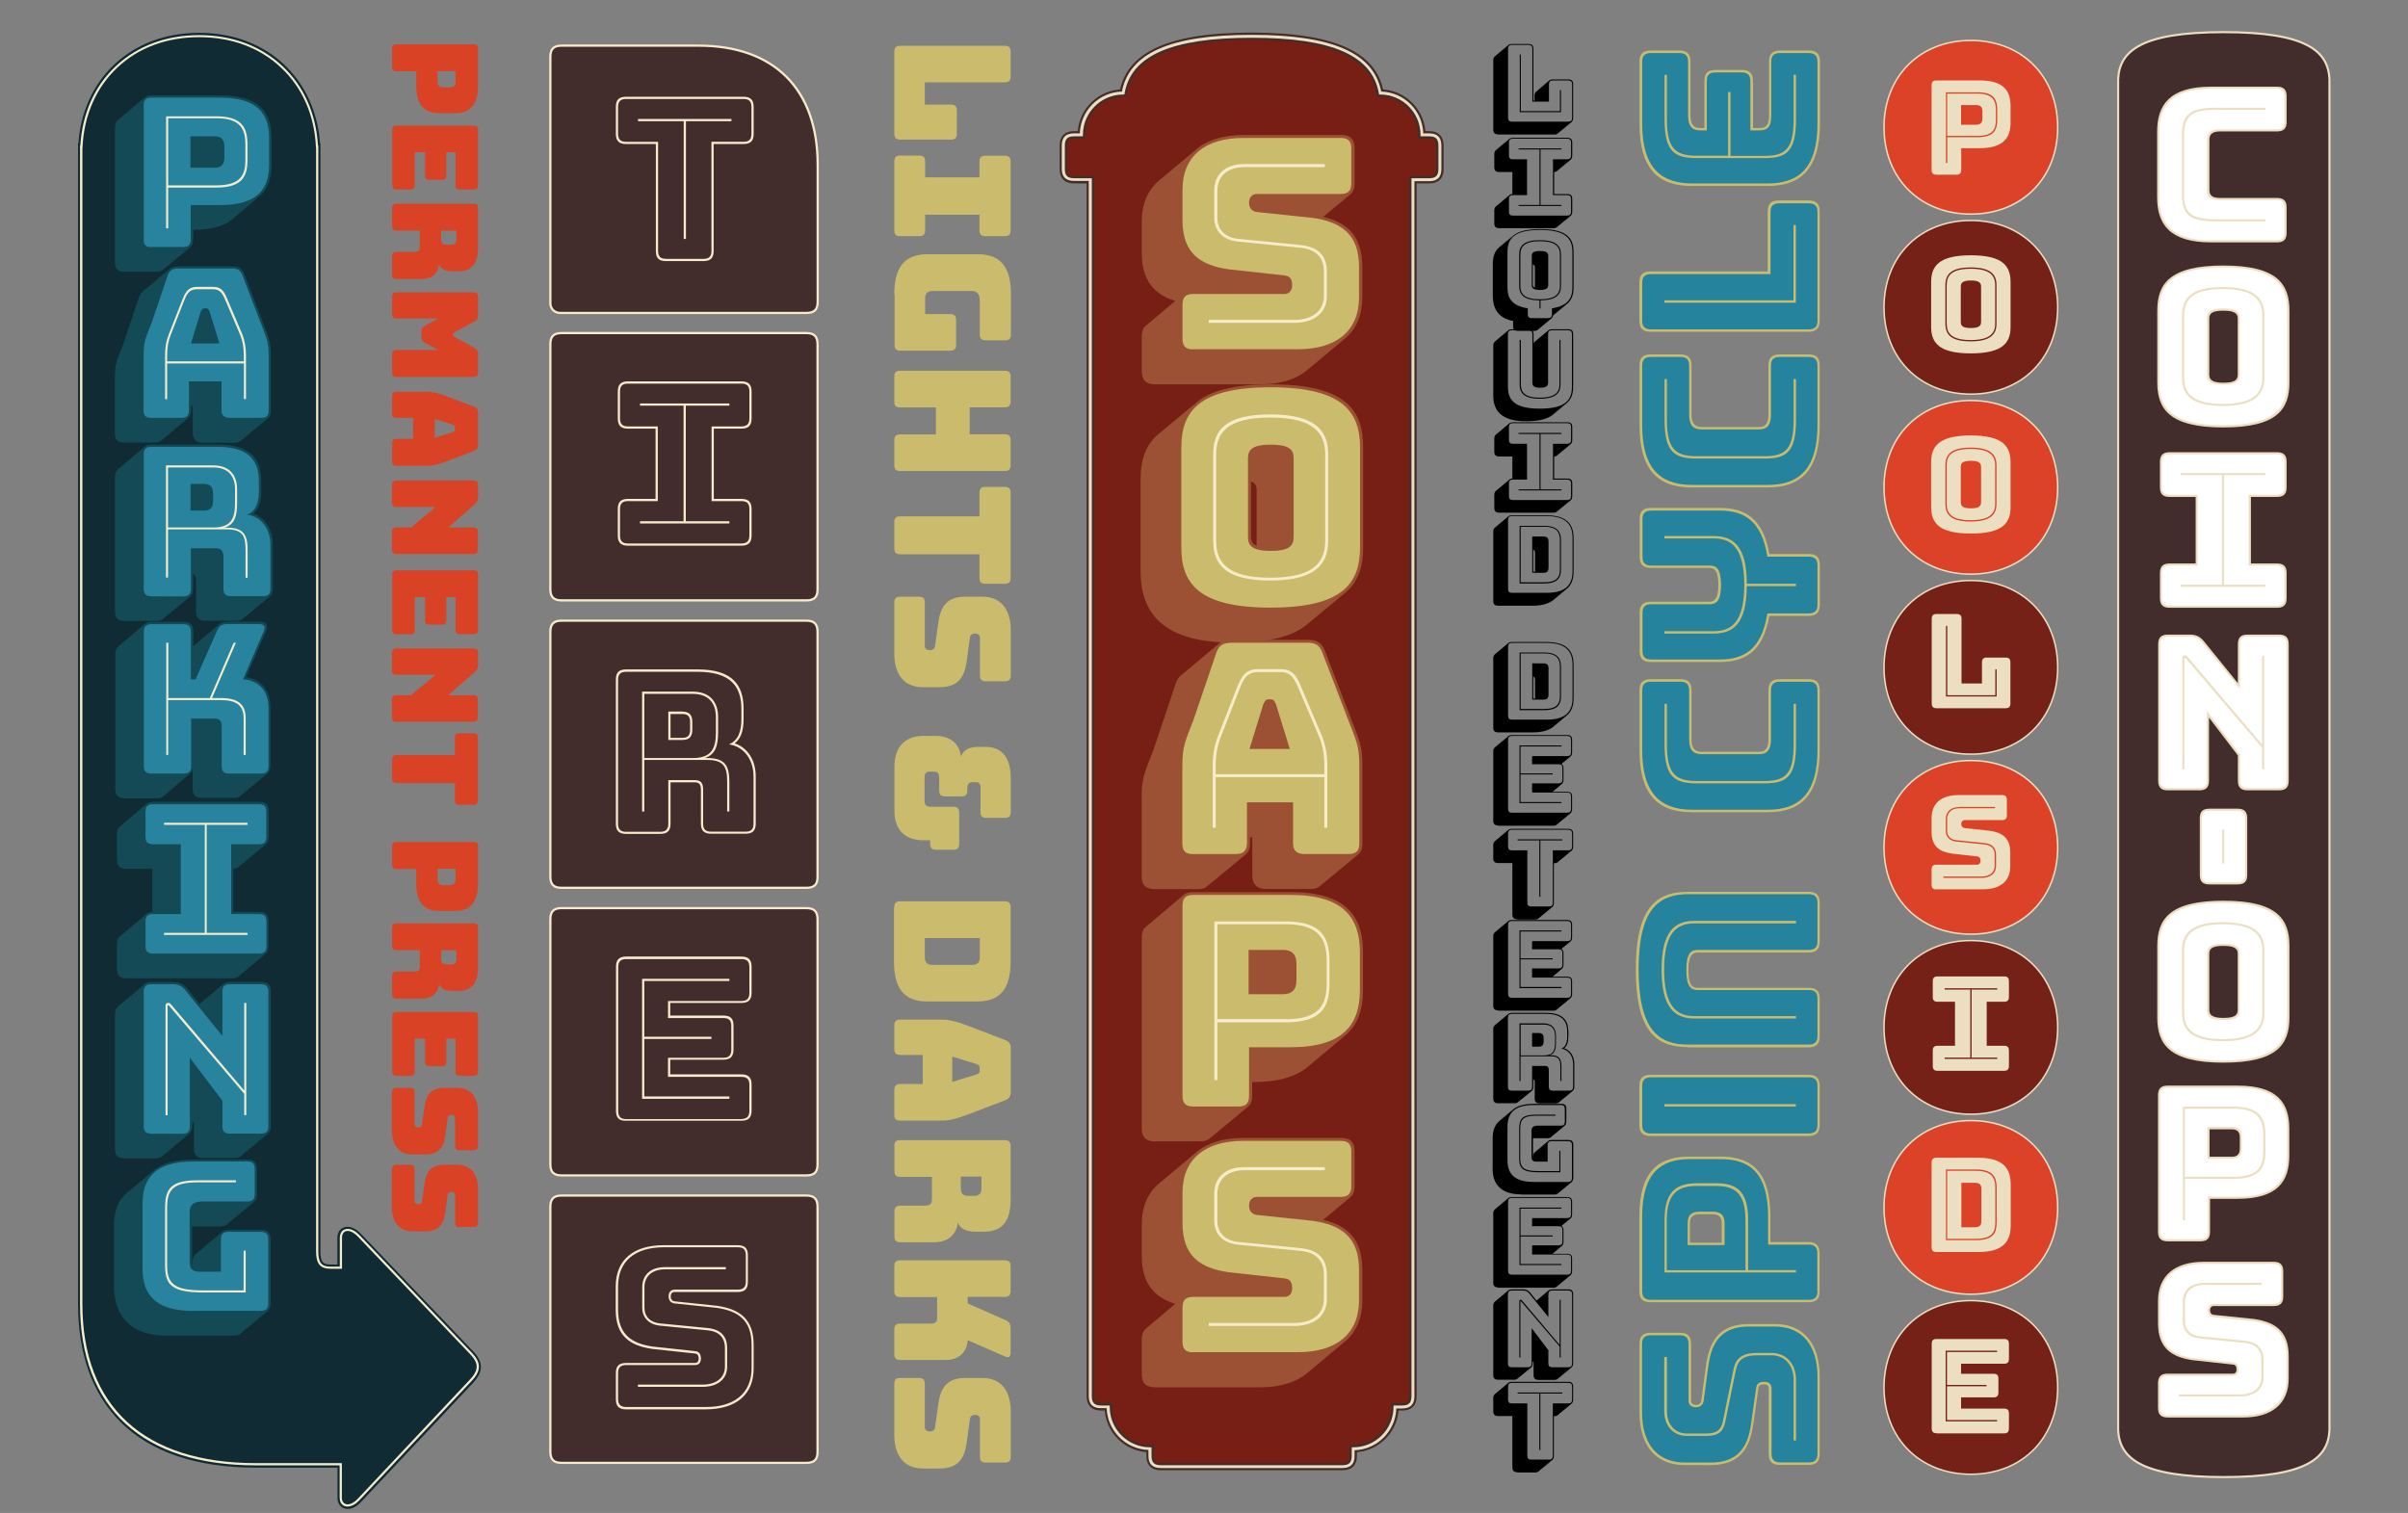 <?xml version="1.0" encoding="utf-8"?>
<!-- Generator: Adobe Illustrator 17.1.0, SVG Export Plug-In . SVG Version: 6.00 Build 0)  -->
<!DOCTYPE svg PUBLIC "-//W3C//DTD SVG 1.1//EN" "http://www.w3.org/Graphics/SVG/1.1/DTD/svg11.dtd">
<svg version="1.1" id="Layer_1" xmlns="http://www.w3.org/2000/svg" xmlns:xlink="http://www.w3.org/1999/xlink" x="0px" y="0px"
	 viewBox="0 0 1625 1021.1" enable-background="new 0 0 1625 1021.1" xml:space="preserve">
<rect x="0" y="0" width="1625" height="1021.1" fill="#808080" stroke="none"/>
<g>
	<path fill="#102B33" stroke="#102B33" stroke-width="4.5" d="M317.8,913.7l-76.1-79.7c-5.9-6-11.8-4.4-11.8,1.5v20.2H223
		c-6.8,0-9-3.4-9-10.9V836V700.4v-11.8V553v-11.8V405.6v-11.8V258.2v-11.8V110.8V104v-5h-0.1c-2.3-44-34.4-74.6-79.5-74.6
		S57.2,55,55,99h-0.1v5v6.8v135.6v11.8v135.6v11.8v135.6V553v135.6v11.8V836v11.8v32.3c0,65,36.6,108.2,117.9,108.2h57.2v22.6
		c0,6,6.2,7.4,11.8,1.5l76.1-80.9C323.4,925.3,324.1,920.3,317.8,913.7z"/>
	<path fill="#F6ECCC" d="M234.5,1016.8L234.5,1016.8c-3.2,0-5.3-2.4-5.3-6V989h-56.5c-76.5,0-118.7-38.7-118.7-108.9V98.3h0.2
		c1.3-21.5,9.5-40.1,23.9-53.6c14.6-13.7,34-21,56.3-21s41.7,7.3,56.3,21c14.4,13.5,22.6,32.1,23.9,53.6h0.2v746.4
		c0,7.5,2.2,10.2,8.3,10.2h6.2v-19.5c0-3.6,2.1-6,5.3-6c2.5,0,5.2,1.4,7.8,4l76.1,79.7c6.2,6.5,6.3,12,0,18.7l-76.1,80.9
		C239.8,1015.4,237.1,1016.8,234.5,1016.8z M55.6,99.7v780.3c0,69.3,41.6,107.5,117.2,107.5h57.9v23.3c0,2.8,1.5,4.5,3.9,4.5
		c2.1,0,4.5-1.3,6.7-3.6l76.1-80.9c5.7-6.2,5.7-10.7,0-16.7l-76.1-79.7c-2.3-2.3-4.6-3.6-6.7-3.6c-2.4,0-3.8,1.7-3.8,4.6v20.9H223
		c-6.9,0-9.7-3.4-9.7-11.6v-745h-0.1l0-0.7c-1.1-21.5-9.2-39.9-23.5-53.3c-14.3-13.5-33.4-20.6-55.3-20.6s-41,7.1-55.3,20.6
		C64.9,59.1,56.8,77.6,55.7,99l0,0.7H55.6z"/>
</g>
<g>
	<path fill="#144A56" d="M84,183.5c-4.5,0-6.4-2-6.4-6.4V86.2c0-2.5,0.7-4.1,2-5.2l18.1-15.3c1-0.8,2.5-1.3,4.5-1.3h46.5
		c26.8,0,34.5,11.8,34.5,28.7v17.9c0,9-2.2,16.5-8.4,21.7L156.7,148c-5.3,4.5-13.7,7.1-26.1,7.1h-0.3v6.6c0,2.5-0.7,4.1-2,5.2
		l-18.2,15.1c-0.8,0.8-2.4,1.4-4.3,1.4H84z"/>
	<path fill="#144A56" d="M108.9,297.3c-0.8,0.8-2.4,1.4-4.3,1.4H83.9c-4.6,0-6.4-2-6.4-6.4v-37c0-10,1.4-12.1,5.6-22.8l10.7-31.8
		c0.6-1.7,1.4-3.1,2.5-3.9l18.2-15.3c1.4-1.1,3.4-1.7,5.9-1.7h36.3c4.3,0,6.9,1.4,8.3,5.5l12.2,31.8c4.2,10.9,5.6,13,5.6,23v37
		c0,2.5-0.7,4.1-2,5.2l-18.2,15.1c-0.8,0.8-2.4,1.4-4.3,1.4H137c-4.5,0-6.9-2.1-6.9-6.4V274H129v2.9c0,2.5-0.7,4.1-2,5.2
		L108.9,297.3z"/>
	<path fill="#144A56" d="M110,417.7c-0.8,0.8-2.4,1.4-4.3,1.4H84c-4.5,0-6.4-2-6.4-6.4v-90.8c0-2.5,0.7-4.1,2-5.2l18.1-15.3
		c1-0.8,2.5-1.3,4.5-1.3h45.1c22.3,0,29,10.2,29,24.8v6.4c0,6.9-1.5,12.1-5.3,15.3l-0.1,0.1c7.4,2.5,13.2,9.8,13.2,20.9v29.7
		c0,2.5-0.7,4.1-2,5.2l-18.2,15.1c-0.8,0.8-2.4,1.4-4.3,1.4h-20.9c-4.5,0-6.4-2-6.4-6.4v-21.4c0-1.8-0.7-3.2-2-3.9v10.1
		c0,2.5-0.7,4.1-2,5.2L110,417.7z"/>
	<path fill="#144A56" d="M110.3,537.4c-0.8,0.8-2.4,1.4-4.3,1.4H84.2c-4.5,0-6.4-2-6.4-6.4v-90.8c0-2.5,0.7-4.1,2-5.2L97.8,421
		c1-0.8,2.5-1.3,4.5-1.3H124c4.5,0,6.4,2,6.4,6.4v10.1l17.5-14.9c1.4-1.1,3.2-1.7,5.7-1.7h21.6c4.6,0,6.2,2.4,4.3,6.6l-13.5,30.8
		c10.1,1.4,16.5,9,16.5,20.3v39.5c0,2.5-0.7,4.1-2,5.2l-18.2,15.1c-0.8,0.8-2.4,1.4-4.3,1.4h-21.6c-4.5,0-6.4-2-6.4-6.4v-12.8
		c-0.3,1.1-0.8,2-1.7,2.7L110.3,537.4z"/>
	<path fill="#144A56" d="M161.1,658.9c-0.8,0.8-2.4,1.4-4.3,1.4H85.3c-4.5,0-6.4-2-6.4-6.4v-16.7c0-2.5,0.7-4.1,2-5.2l18.1-15.3
		c0.8-0.7,2.1-1.1,3.8-1.3v-29H85.3c-4.5,0-6.4-2-6.4-6.4v-17c0-2.5,0.7-4.1,2-5.2l18.1-15.3c1-0.8,2.5-1.3,4.5-1.3h71.5
		c4.5,0,6.4,2,6.4,6.4v17c0,2.5-0.7,4.1-2,5.2L161.1,585l0.1-0.1c-0.8,0.8-2.1,1.4-3.8,1.5v29h17.4c4.5,0,6.4,2,6.4,6.4v16.7
		c0,2.5-0.7,4.1-2,5.2L161.1,658.9z"/>
	<path fill="#144A56" d="M109.4,780.4c-0.8,0.8-2.4,1.4-4.3,1.4H84c-4.5,0-6.4-2-6.4-6.4v-90.8c0-2.5,0.7-4.1,2-5.2l18.1-15.3
		c1-0.8,2.5-1.3,4.5-1.3h14.6c4.1,0,6.6,1.1,9.4,4.3l8.4,10.5l16.3-13.6c1-0.8,2.5-1.3,4.5-1.3h21c4.5,0,6.4,2,6.4,6.4v90.8
		c0,2.5-0.7,4.1-2,5.2l-18.2,15.1c-0.8,0.8-2.4,1.4-4.3,1.4h-21c-4.5,0-6.4-2-6.4-6.4v-16.8l-1.1-1.4v2.9c0,2.5-0.7,4.1-2,5.2
		L109.4,780.4z"/>
	<path fill="#144A56" d="M112.8,901.5c-27.8,0-35.9-16.5-35.9-34.2v-39.5c0-9.4,2.2-17.4,8.7-22.7l18.1-15.1
		c5.6-4.8,14.3-7.4,27.2-7.4H167c4.5,0,6.4,2,6.4,6.4v17c0,2.5-0.7,4.1-2,5.2l-18.2,15.1c-0.8,0.8-2.4,1.4-4.3,1.4h-19.3v23.8
		c0,1,0,2,0.3,2.8v-2.5c0-2.5,0.7-4.1,2-5.2l18.1-15.3c1-0.8,2.5-1.3,4.5-1.3h21.7c4.5,0,6.4,2,6.4,6.4v43.3c0,2.5-0.7,4.1-2,5.2
		l-18.2,15.1c-0.8,0.8-2.4,1.4-4.3,1.4H112.8z"/>
	<path fill="#27839E" d="M102,166.8c-3.5,0-5-1.5-5-5V70.9c0-3.5,1.5-5,5-5h46.5c25.5,0,33.1,11.1,33.1,27.3v17.9
		c0,16.3-7.6,27.3-33.1,27.3h-19.8v23.3c0,3.5-1.5,5-5,5H102z M128.5,113.2h16.3c5.5,0,6.6-3.2,6.6-6.9v-7.4c0-3.6-1.1-6.9-6.6-6.9
		h-16.3V113.2z"/>
	<path fill="#27839E" d="M122.5,282h-20.6c-3.6,0-5-1.5-5-5v-37c0-9.7,1.4-11.8,5.5-22.4l10.8-31.8c1.3-3.5,3.5-4.6,7.1-4.6h36.3
		c3.6,0,5.7,1.1,7,4.6l12.2,31.8c4.1,10.7,5.5,12.8,5.5,22.4v37c0,3.5-1.5,5-5,5H155c-3.5,0-5.5-1.5-5.5-5v-19.6h-22v19.6
		C127.5,280.5,126,282,122.5,282z M128.9,231.8h19.2l-6.6-21.3c-0.8-1.8-1.1-2.4-2.7-2.4h-0.7c-1.5,0-1.8,0.6-2.7,2.4L128.9,231.8z"
		/>
	<path fill="#27839E" d="M102,402.4c-3.5,0-5-1.5-5-5v-90.8c0-3.5,1.5-5,5-5h45.1c21,0,27.6,9.5,27.6,23.4v6.4c0,7.8-2,13.5-7.8,16
		c8.6,1.1,15.6,8.6,15.6,20.3v29.7c0,3.5-1.5,5-5,5h-21.7c-3.5,0-5-1.5-5-5v-21.4c0-4.2-1.4-6-5.3-6h-16.7v27.5c0,3.5-1.5,5-5,5H102
		z M128.6,344.6h9c4.9,0,6.2-2.8,6.2-6.6v-4.8c0-3.8-1.3-6.6-6.2-6.6h-9V344.6z"/>
	<path fill="#27839E" d="M102.1,522.1c-3.5,0-5-1.5-5-5v-90.8c0-3.5,1.5-5,5-5h21.7c3.5,0,5,1.5,5,5v32.2h3.2l14.4-32.7
		c1.4-3.4,3.4-4.6,7-4.6h21.6c3.2,0,4.3,1.7,3.1,4.6L164,458.5c10.5,0.6,17.2,7.8,17.2,19.1v39.5c0,3.5-1.5,5-5,5h-21.6
		c-3.5,0-5-1.5-5-5v-27.3c0-3.1-1.5-4.8-4.5-4.8h-16.1v32.1c0,3.5-1.5,5-5,5H102.1z"/>
	<path fill="#27839E" d="M98.2,638.6v-16.7c0-3.5,1.5-5,5-5H122v-47.1h-18.8c-3.5,0-5-1.5-5-5v-17c0-3.5,1.5-5,5-5h71.5
		c3.5,0,5,1.5,5,5v17c0,3.5-1.5,5-5,5H156v47.1h18.8c3.5,0,5,1.5,5,5v16.7c0,3.5-1.5,5-5,5h-71.5C99.8,643.6,98.2,642.1,98.2,638.6z
		"/>
	<path fill="#27839E" d="M102,765.1c-3.5,0-5-1.5-5-5v-90.8c0-3.5,1.5-5,5-5h14.6c3.6,0,5.9,1,8.3,3.8l25.2,31.1v-29.9
		c0-3.5,1.5-5,5-5h21c3.5,0,5,1.5,5,5v90.8c0,3.5-1.5,5-5,5h-21c-3.5,0-5-1.5-5-5v-17.2l-22-29v46.3c0,3.5-1.5,5-5,5H102z"/>
	<path fill="#27839E" d="M130.7,884.8c-26.5,0-34.5-11.6-34.5-28.6v-43.7c0-17,8-28.6,34.5-28.6h36.2c3.5,0,5,1.5,5,5v17
		c0,3.5-1.5,5-5,5h-30.3c-7.3,0-8.6,3.4-8.6,7v33.5c0,3.8,0.8,6.9,6.4,6.9h14.7v-21.9c0-3.5,1.5-5,5-5H176c3.5,0,5,1.5,5,5v43.3
		c0,3.5-1.5,5-5,5H130.7z"/>
	<path fill="#F6ECCC" d="M113.5,126.5v27.6h-1.4V78.5H146c17.7,0,21,8.1,21,19.1v10.4c0,10.9-3.4,18.6-21,18.6H113.5z M146,125.1
		c16.5,0,19.6-7.1,19.6-17.2V97.5c0-10.1-3.1-17.7-19.6-17.7h-32.5v45.3H146z"/>
	<path fill="#F6ECCC" d="M164.5,245.3h-51.7v24.1h-1.4v-29.9c0-5.2,0.8-9.5,2.4-13.6l9-23c2.1-5.2,3.8-9.3,10.2-9.3h10.8
		c6.2,0,7.8,3.9,10.1,9.4l9.7,22.8c1.5,4.1,2.4,8.4,2.4,13.6v29.9h-1.4V245.3z M112.8,243.9h51.7v-4.3c0-5-0.8-9.3-2.2-13l-9.7-22.8
		c-2.1-4.9-3.6-8.6-8.8-8.6H133c-5.6,0-7.1,3.6-9,8.4l-9,23c-1.4,3.8-2.2,8-2.2,13V243.9z"/>
	<path fill="#F6ECCC" d="M112,389.8v-75.7h32c10.9,0,16,6.7,16,16v9.7c0,8.6-1.7,14.2-8.4,16.3h1.5c11.5,0,14,5.2,14,15v18.8h-1.4
		V371c0-9.3-2-13.7-12.6-13.7h-39.7v32.5H112z M113.4,315.5V356h30.6c11.6,0,14.6-5.7,14.6-16.1v-9.8c0-8.7-4.6-14.6-14.6-14.6
		H113.4z"/>
	<path fill="#F6ECCC" d="M112.2,509.5v-75.7h1.4v37.3h28l16.1-37.3h1.5l-16.1,37.3h5.7c11.5,0,17,3.9,17,13.7v24.7h-1.4v-24.7
		c0-9-5.2-12.3-15.6-12.3h-35.3v37H112.2z"/>
	<path fill="#F6ECCC" d="M110.7,631v-1.4h27.5v-72.9h-27.5v-1.4h56.3v1.4h-27.5v72.9h27.5v1.4H110.7z"/>
	<path fill="#F6ECCC" d="M115.5,678l49.3,58v-59.1h1.4v75.7h-1.4v-14.4l-50.7-59.4c-0.3-0.3-0.4-0.4-0.7-0.4s-0.3,0.3-0.3,0.4v73.9
		h-1.4v-74.1c0-1.1,0.8-1.7,1.7-1.7C114.2,676.7,114.5,677,115.5,678z"/>
	<path fill="#F6ECCC" d="M111.4,854.2v-39.2c0-13.3,4.5-18.4,22.4-18.4h25.4v1.4h-25.4c-16.5,0-21,4.5-21,17v39.2
		c0,12.2,4.9,16.7,23.8,16.7h27.8v-26.8h1.4v28.2h-29.2C116,872.2,111.4,867.2,111.4,854.2z"/>
</g>
<g>
	<path fill="#DA4226" d="M264.6,32.8c0-2,0.9-2.9,2.9-2.9h52.2c2,0,2.9,0.9,2.9,2.9v24.6c0,14.6-6.4,19-15.7,19h-10.3
		c-9.3,0-15.7-4.3-15.7-19v-9.3h-13.4c-2,0-2.9-0.9-2.9-2.9V32.8z M295.3,48v7.2c0,3.1,1.9,3.8,3.9,3.8h4.3c2.1,0,3.9-0.6,3.9-3.8
		V48H295.3z"/>
	<path fill="#DA4226" d="M264.6,87.7c0-2,0.9-2.9,2.9-2.9h52.2c2,0,2.9,0.9,2.9,2.9v37.3c0,2-0.9,2.9-2.9,2.9h-9.4
		c-2,0-2.9-0.9-2.9-2.9v-22.2h-6.2v15.7c0,2-0.9,2.9-2.9,2.9h-8.6c-2,0-2.9-0.9-2.9-2.9v-15.7h-6.9v22.2c0,2-0.9,2.9-2.9,2.9h-9.4
		c-2,0-2.9-0.9-2.9-2.9V87.7z"/>
	<path fill="#DA4226" d="M264.6,140.4c0-2,0.9-2.9,2.9-2.9h52.2c2,0,2.9,0.9,2.9,2.9v26.8c0,12.1-5.5,15.9-13.4,15.9h-3.7
		c-4.5,0-7.7-1.1-9.2-4.5c-0.6,5.9-4.9,9.7-11.7,9.7h-17.1c-2,0-2.9-0.9-2.9-2.9v-12.5c0-2,0.9-2.9,2.9-2.9h12.3
		c2.4,0,3.5-0.8,3.5-3.1v-11.3h-15.8c-2,0-2.9-0.9-2.9-2.9V140.4z M297.7,155.7v6c0,2.8,1.6,3.5,3.8,3.5h2.7c2.2,0,3.8-0.7,3.8-3.5
		v-6H297.7z"/>
	<path fill="#DA4226" d="M264.6,200.2c0-2,0.9-2.9,2.9-2.9h52.2c2,0,2.9,0.9,2.9,2.9v13c0,1.7-0.6,2.7-2.4,3.7l-13.1,7.2
		c-1,0.6-1.4,0.8-1.4,1.4v0.7c0,0.6,0.4,0.9,1.4,1.4l13.1,7.2c1.8,1,2.4,2,2.4,3.7v13c0,2-0.9,2.9-2.9,2.9h-52.2
		c-2,0-2.9-0.9-2.9-2.9v-12.4c0-2.1,0.9-2.9,2.9-2.9h28.3l-8.8-4.7c-1.9-1-2.6-2.2-2.6-4.3v-3.2c0-2.1,0.7-3.3,2.6-4.3l8.8-4.7
		h-28.3c-2,0-2.9-0.9-2.9-2.9V200.2z"/>
	<path fill="#DA4226" d="M264.6,279.1v-11.8c0-2,0.9-2.9,2.9-2.9h21.2c3.2,0,7.2,1,12.9,3.1l18.3,7c1.9,0.6,2.7,1.9,2.7,4.1v21.7
		c0,2.1-0.8,3.4-2.7,4l-18.3,7c-5.6,2.2-9.7,3.1-12.9,3.1h-21.2c-2,0-2.9-0.9-2.9-2.9v-12.2c0-2.2,0.9-3.1,2.9-3.1h11.3V282h-11.3
		C265.4,282,264.6,281.1,264.6,279.1z M293.4,282.8v12.6l12.2-3.8c1-0.4,1.4-0.9,1.4-1.5v-2c0-0.6-0.4-1.1-1.4-1.5L293.4,282.8z"/>
	<path fill="#DA4226" d="M264.6,327.2c0-2,0.9-2.9,2.9-2.9h52.2c2,0,2.9,0.9,2.9,2.9v8.4c0,2.1-0.6,3.4-2.2,4.7L302.5,356h17.1
		c2,0,2.9,0.9,2.9,2.9v12.1c0,2-0.9,2.9-2.9,2.9h-52.2c-2,0-2.9-0.9-2.9-2.9v-12.1c0-2,0.9-2.9,2.9-2.9h9.9l16.7-13.8h-26.6
		c-2,0-2.9-0.9-2.9-2.9V327.2z"/>
	<path fill="#DA4226" d="M264.6,387.8c0-2,0.9-2.9,2.9-2.9h52.2c2,0,2.9,0.9,2.9,2.9v37.3c0,2-0.9,2.9-2.9,2.9h-9.4
		c-2,0-2.9-0.9-2.9-2.9V403h-6.2v15.7c0,2-0.9,2.9-2.9,2.9h-8.6c-2,0-2.9-0.9-2.9-2.9V403h-6.9v22.2c0,2-0.9,2.9-2.9,2.9h-9.4
		c-2,0-2.9-0.9-2.9-2.9V387.8z"/>
	<path fill="#DA4226" d="M264.6,440.5c0-2,0.9-2.9,2.9-2.9h52.2c2,0,2.9,0.9,2.9,2.9v8.4c0,2.1-0.6,3.4-2.2,4.7l-17.9,15.6h17.1
		c2,0,2.9,0.9,2.9,2.9v12.1c0,2-0.9,2.9-2.9,2.9h-52.2c-2,0-2.9-0.9-2.9-2.9v-12.1c0-2,0.9-2.9,2.9-2.9h9.9l16.7-13.8h-26.6
		c-2,0-2.9-0.9-2.9-2.9V440.5z"/>
	<path fill="#DA4226" d="M264.6,512.5c0-2,0.9-2.9,2.9-2.9H307v-11.8c0-2,0.9-2.9,2.9-2.9h9.7c2,0,2.9,0.9,2.9,2.9v42.5
		c0,2-0.9,2.9-2.9,2.9h-9.7c-2,0-2.9-0.9-2.9-2.9v-11.8h-39.5c-2,0-2.9-0.9-2.9-2.9V512.5z"/>
	<path fill="#DA4226" d="M264.6,571.2c0-2,0.9-2.9,2.9-2.9h52.2c2,0,2.9,0.9,2.9,2.9v24.6c0,14.6-6.4,19-15.7,19h-10.3
		c-9.3,0-15.7-4.3-15.7-19v-9.3h-13.4c-2,0-2.9-0.9-2.9-2.9V571.2z M295.3,586.4v7.2c0,3.1,1.9,3.8,3.9,3.8h4.3
		c2.1,0,3.9-0.6,3.9-3.8v-7.2H295.3z"/>
	<path fill="#DA4226" d="M264.6,626.1c0-2,0.9-2.9,2.9-2.9h52.2c2,0,2.9,0.9,2.9,2.9v26.8c0,12.1-5.5,15.9-13.4,15.9h-3.7
		c-4.5,0-7.7-1.1-9.2-4.5c-0.6,5.9-4.9,9.7-11.7,9.7h-17.1c-2,0-2.9-0.9-2.9-2.9v-12.5c0-2,0.9-2.9,2.9-2.9h12.3
		c2.4,0,3.5-0.8,3.5-3.1v-11.3h-15.8c-2,0-2.9-0.9-2.9-2.9V626.1z M297.7,641.4v6c0,2.8,1.6,3.5,3.8,3.5h2.7c2.2,0,3.8-0.7,3.8-3.5
		v-6H297.7z"/>
	<path fill="#DA4226" d="M264.6,685.9c0-2,0.9-2.9,2.9-2.9h52.2c2,0,2.9,0.9,2.9,2.9v37.3c0,2-0.9,2.9-2.9,2.9h-9.4
		c-2,0-2.9-0.9-2.9-2.9V701h-6.2v15.7c0,2-0.9,2.9-2.9,2.9h-8.6c-2,0-2.9-0.9-2.9-2.9V701h-6.9v22.2c0,2-0.9,2.9-2.9,2.9h-9.4
		c-2,0-2.9-0.9-2.9-2.9V685.9z"/>
	<path fill="#DA4226" d="M264.6,737.1c0-2,0.9-2.9,2.9-2.9h9.4c2,0,2.9,0.9,2.9,2.9v21.7c0,1.4,1,2.1,2.3,2.1c1.9,0,2.6-0.7,2.7-2.1
		l1.7-12.1c1.1-7.6,4.3-12.5,13.4-12.5h8.5c9.2,0,14.2,6.2,14.2,16.7v22.5c0,2-0.9,2.9-2.9,2.9H310c-2,0-2.9-0.9-2.9-2.9v-18.8
		c0-1.4-1-2.2-2.4-2.2s-2.4,0.8-2.6,2.2l-1.6,12c-1.1,7.6-4.3,12.6-13.4,12.6h-8.5c-9.2,0-14.2-6.3-14.2-16.7V737.1z"/>
	<path fill="#DA4226" d="M264.6,789c0-2,0.9-2.9,2.9-2.9h9.4c2,0,2.9,0.9,2.9,2.9v21.7c0,1.4,1,2.1,2.3,2.1c1.9,0,2.6-0.7,2.7-2.1
		l1.7-12.1c1.1-7.6,4.3-12.5,13.4-12.5h8.5c9.2,0,14.2,6.2,14.2,16.7v22.5c0,2-0.9,2.9-2.9,2.9H310c-2,0-2.9-0.9-2.9-2.9v-18.8
		c0-1.4-1-2.2-2.4-2.2s-2.4,0.8-2.6,2.2l-1.6,12c-1.1,7.6-4.3,12.6-13.4,12.6h-8.5c-9.2,0-14.2-6.3-14.2-16.7V789z"/>
</g>
<g>
	<path fill="#CABC6C" d="M1228,929.2v51.9c0,5.3-2.3,7.6-7.6,7.6h-19.2c-5.3,0-7.6-2.3-7.6-7.6v-44.2c0-1.8-1.5-2.6-3.1-2.6
		c-2.5,0-3.8,0.8-3.9,2.8l-3.5,24.7c-2.5,16.4-9.5,27-28.9,27H1137c-19.7,0-30.6-13.1-30.6-35.7v-46c0-5.3,2.3-7.6,7.6-7.6h19.6
		c5.3,0,7.6,2.3,7.6,7.6v38.3c0,1.8,1.5,2.8,3.3,2.8c2,0,3.5-1,3.6-3l3.3-24.5c2.5-16.4,9.5-27.1,28.9-27.1h17.3
		C1217.1,893.5,1228,906.9,1228,929.2z"/>
	<path fill="#CABC6C" d="M1220.4,878.9h-106.5c-5.3,0-7.6-2.3-7.6-7.6v-50.3c0-31.4,13.8-40.4,33.7-40.4h21c19.9,0,33.7,9,33.7,40.4
		v17.3h25.6c5.3,0,7.6,2.3,7.6,7.6v25.5C1228,876.6,1225.7,878.9,1220.4,878.9z M1140.4,838.7h21.5v-13.1c0-5.1-3.1-6.1-6.4-6.1
		h-8.7c-3.3,0-6.4,1-6.4,6.1V838.7z"/>
	<path fill="#CABC6C" d="M1228,733v26.1c0,5.3-2.3,7.6-7.6,7.6h-106.5c-5.3,0-7.6-2.3-7.6-7.6V733c0-5.3,2.3-7.6,7.6-7.6h106.5
		C1225.7,725.4,1228,727.7,1228,733z"/>
	<path fill="#CABC6C" d="M1139.1,706.7c-20.7,0-35.2-9.7-35.2-52.4s14.5-52.4,35.2-52.4h81.3c5.3,0,7.6,2.3,7.6,7.6v25.8
		c0,5.3-2.3,7.6-7.6,7.6h-74.9c-3.9,0-6.1,2.8-6.1,11.8c0,9.2,2.1,12,6.1,12h74.9c5.3,0,7.6,2.1,7.6,7.6v25c0,5.3-2.3,7.6-7.6,7.6
		H1139.1z"/>
	<path fill="#CABC6C" d="M1228,466v40.1c0,28.9-11.3,42.1-35.2,42.1h-51.1c-24,0-35.3-13.1-35.3-42.1V466c0-5.3,2.3-7.6,7.6-7.6
		h19.9c5.3,0,7.6,2.3,7.6,7.6v33c0,5.6,2,8.4,6.6,8.4h39.1c4.6,0,6.2-3,6.2-8.4v-33c0-5.3,2.3-7.6,7.6-7.6h19.6
		C1225.7,458.4,1228,460.7,1228,466z"/>
	<path fill="#CABC6C" d="M1220.4,415.7H1194c-4.3,24.8-17.1,31.1-33.7,31.1h-46.2c-5.3,0-7.6-2.3-7.6-7.6v-25.5
		c0-5.3,2.3-7.6,7.6-7.6h39.4c3.9,0,6.1-2.6,6.1-11.3c0-8.9-2.1-11.5-6.1-11.5h-39.4c-5.3,0-7.6-2.3-7.6-7.6v-25.3
		c0-5.3,2.3-7.6,7.6-7.6h46.2c16.6,0,29.4,6.2,33.7,31.1h26.5c5.3,0,7.6,2.3,7.6,7.6v26.6C1228,413.4,1225.7,415.7,1220.4,415.7z"/>
	<path fill="#CABC6C" d="M1228,246.8v40.1c0,28.9-11.3,42.1-35.2,42.1h-51.1c-24,0-35.3-13.1-35.3-42.1v-40.1c0-5.3,2.3-7.6,7.6-7.6
		h19.9c5.3,0,7.6,2.3,7.6,7.6v33c0,5.6,2,8.4,6.6,8.4h39.1c4.6,0,6.2-3,6.2-8.4v-33c0-5.3,2.3-7.6,7.6-7.6h19.6
		C1225.7,239.2,1228,241.5,1228,246.8z"/>
	<path fill="#CABC6C" d="M1220.4,223.9h-106.5c-5.3,0-7.6-2.3-7.6-7.6v-25.5c0-5.3,2.3-7.6,7.6-7.6h79v-40.3c0-5.3,2.3-7.6,7.6-7.6
		h19.9c5.3,0,7.6,2.3,7.6,7.6v73.3C1228,221.6,1225.7,223.9,1220.4,223.9z"/>
	<path fill="#CABC6C" d="M1192.8,125.5h-51.1c-20.9,0-35.3-9.5-35.3-42.1V41.7c0-5.3,2.3-7.6,7.6-7.6h19.2c5.3,0,7.6,2.3,7.6,7.6V78
		c0,6.9,3,8.4,6.6,8.4h2.8V54.8c0-5.3,2.1-7.6,7.6-7.6h17.6c5.3,0,7.6,2.3,7.6,7.6v31.6h4.6c3.8,0,6.2-1.6,6.2-8.4V41.7
		c0-5.3,2.3-7.6,7.6-7.6h19.2c5.3,0,7.6,2.3,7.6,7.6v41.7C1228,116,1213.5,125.5,1192.8,125.5z"/>
	<path fill="#25839E" d="M1226.5,981.1c0,4.1-1.8,5.9-5.9,5.9h-19.2c-4.1,0-5.9-1.8-5.9-5.9v-44.2c0-2.8-2.1-4.3-4.8-4.3
		c-3.8,0-5.3,1.5-5.6,4.3l-3.5,24.7c-2.3,15.4-8.9,25.5-27.3,25.5h-17.3c-18.7,0-28.9-12.7-28.9-34v-46c0-4.1,1.8-5.9,5.9-5.9h19.6
		c4.1,0,5.9,1.8,5.9,5.9v38.3c0,2.8,2,4.4,4.9,4.4s4.9-1.6,5.3-4.4l3.3-24.5c2.3-15.4,8.9-25.6,27.3-25.6h17.3
		c18.7,0,28.9,12.8,28.9,34V981.1z"/>
	<path fill="#25839E" d="M1226.5,871.4c0,4.1-1.8,5.9-5.9,5.9h-106.5c-4.1,0-5.9-1.8-5.9-5.9v-50.3c0-29.9,13-38.8,32-38.8h21
		c19.1,0,32,8.9,32,38.8V840h27.3c4.1,0,5.9,1.8,5.9,5.9V871.4z M1163.8,840.3v-14.8c0-6.4-3.8-7.7-8.1-7.7h-8.7
		c-4.3,0-8.1,1.3-8.1,7.7v14.8H1163.8z"/>
	<path fill="#25839E" d="M1226.5,759.1c0,4.1-1.8,5.9-5.9,5.9h-106.5c-4.1,0-5.9-1.8-5.9-5.9V733c0-4.1,1.8-5.9,5.9-5.9h106.5
		c4.1,0,5.9,1.8,5.9,5.9V759.1z"/>
	<path fill="#25839E" d="M1105.8,654.3c0-40.8,13.5-50.8,33.5-50.8h81.3c4.1,0,5.9,1.8,5.9,5.9v25.8c0,4.1-1.8,5.9-5.9,5.9h-74.9
		c-4.4,0-7.7,2-7.7,13.5c0,11.7,3.3,13.6,7.7,13.6h74.9c4.1,0,5.9,1.6,5.9,5.9v25c0,4.1-1.8,5.9-5.9,5.9h-81.3
		C1119.2,705.1,1105.8,695,1105.8,654.3z"/>
	<path fill="#25839E" d="M1226.5,506.1c0,27.6-10.7,40.4-33.5,40.4h-51.1c-23,0-33.7-12.8-33.7-40.4V466c0-4.1,1.8-5.9,5.9-5.9h19.9
		c4.1,0,5.9,1.8,5.9,5.9v33c0,6.9,2.6,10,8.2,10h39.1c5.4,0,7.9-3.1,7.9-10v-33c0-4.1,1.8-5.9,5.9-5.9h19.6c4.1,0,5.9,1.8,5.9,5.9
		V506.1z"/>
	<path fill="#25839E" d="M1226.5,408.1c0,4.1-1.8,5.9-5.9,5.9h-27.9c-3.9,24.5-15.9,31.1-32.2,31.1h-46.2c-4.1,0-5.9-1.8-5.9-5.9
		v-25.5c0-4.1,1.8-5.9,5.9-5.9h39.4c4.4,0,7.7-2,7.7-13c0-11.2-3.3-13.1-7.7-13.1h-39.4c-4.1,0-5.9-1.8-5.9-5.9v-25.3
		c0-4.1,1.8-5.9,5.9-5.9h46.2c16.3,0,28.3,6.6,32.2,31.1h27.9c4.1,0,5.9,1.8,5.9,5.9V408.1z"/>
	<path fill="#25839E" d="M1226.5,286.9c0,27.6-10.7,40.4-33.5,40.4h-51.1c-23,0-33.7-12.8-33.7-40.4v-40.1c0-4.1,1.8-5.9,5.9-5.9
		h19.9c4.1,0,5.9,1.8,5.9,5.9v33c0,6.9,2.6,10,8.2,10h39.1c5.4,0,7.9-3.1,7.9-10v-33c0-4.1,1.8-5.9,5.9-5.9h19.6
		c4.1,0,5.9,1.8,5.9,5.9V286.9z"/>
	<path fill="#25839E" d="M1114.1,185h80.7v-41.9c0-4.1,1.8-5.9,5.9-5.9h19.9c4.1,0,5.9,1.8,5.9,5.9v73.3c0,4.1-1.8,5.9-5.9,5.9
		h-106.5c-4.1,0-5.9-1.8-5.9-5.9v-25.5C1108.2,186.8,1110,185,1114.1,185z"/>
	<path fill="#25839E" d="M1226.5,41.7v41.7c0,31.1-13.6,40.4-33.5,40.4h-51.1c-20,0-33.7-9.4-33.7-40.4V41.7c0-4.1,1.8-5.9,5.9-5.9
		h19.2c4.1,0,5.9,1.8,5.9,5.9V78c0,8.5,3.9,10,8.2,10h4.4V54.8c0-4.1,1.6-5.9,5.9-5.9h17.6c4.1,0,5.9,1.8,5.9,5.9V88h6.2
		c4.6,0,7.9-1.5,7.9-10V41.7c0-4.1,1.8-5.9,5.9-5.9h19.2C1224.7,35.8,1226.5,37.6,1226.5,41.7z"/>
	<path fill="#CABC6C" d="M1124.9,915.9v36.5c0,9.2,5.6,15.1,13.3,15.1h13.5c7.7,0,10-3.3,11-8.4l7.1-34.7
		c1.3-6.6,4.6-11.3,16.1-11.3h9.5c9.7,0,16.6,7.1,16.6,18.2v40.9h-1.6v-40.9c0-10.2-6.2-16.6-15-16.6h-9.5c-10.4,0-13.1,3.9-14.5,10
		l-7.1,34.7c-1.2,5.8-3.6,9.7-12.7,9.7h-13.5c-8.7,0-15-6.6-15-16.8v-36.5H1124.9z"/>
	<path fill="#CABC6C" d="M1179.6,857.2h32.4v1.6h-88.7v-35.5c0-20.7,9.5-24.7,22.3-24.7h12.2c12.8,0,21.9,3.9,21.9,24.7V857.2z
		 M1177.9,823.4c0-19.4-8.4-23-20.2-23h-12.2c-11.8,0-20.7,3.6-20.7,23v33.9h53.1V823.4z"/>
	<path fill="#CABC6C" d="M1123.2,745.2h88.7v1.6h-88.7V745.2z"/>
	<path fill="#CABC6C" d="M1212,623.2h-68.5c-12.3,0-20.5,6.7-20.5,31.2s8.2,31.4,20.5,31.4h68.5v1.6h-68.5c-13.3,0-22.2-7.2-22.2-33
		c0-25.8,8.9-32.9,22.2-32.9h68.5V623.2z"/>
	<path fill="#CABC6C" d="M1212,475v27.4c0,21.4-5.9,26.3-21.2,26.3h-46c-15.6,0-21.5-5.3-21.5-26.3V475h1.6v27.4
		c0,19.4,5.3,24.7,19.9,24.7h46c14.3,0,19.6-4.9,19.6-24.7V475H1212z"/>
	<path fill="#CABC6C" d="M1212,395.6h-33.2c-0.2,25.1-9,32-22.2,32h-33.4V426h33.4c12.3,0,20.5-6.7,20.5-31.2
		c0-24.5-8.2-31.4-20.5-31.4h-33.4v-1.6h33.4c13.3,0,22.2,7.2,22.2,32.2h33.2V395.6z"/>
	<path fill="#CABC6C" d="M1212,255.8v27.4c0,21.4-5.9,26.3-21.2,26.3h-46c-15.6,0-21.5-5.3-21.5-26.3v-27.4h1.6v27.4
		c0,19.4,5.3,24.7,19.9,24.7h46c14.3,0,19.6-4.9,19.6-24.7v-27.4H1212z"/>
	<path fill="#CABC6C" d="M1123.2,202.7h87.1v-50.8h1.6v52.4h-88.7V202.7z"/>
	<path fill="#CABC6C" d="M1212,50.5v29.9c0,21.4-5.9,26.3-21.2,26.3h-46c-15.6,0-21.5-5.3-21.5-26.3V50.5h1.6v29.9
		c0,19.4,5.3,24.7,19.9,24.7h21.4V62.1h1.6v43.1h23c14.3,0,19.6-4.9,19.6-24.7V50.5H1212z"/>
</g>
<g>
	<path fill="#CABC6C" d="M603.5,34.8c0-2.7,1.2-3.9,3.9-3.9h70.7c2.7,0,3.9,1.2,3.9,3.9v16.9c0,2.7-1.2,3.9-3.9,3.9h-54v15h17.7
		c2.7,0,3.9,1.2,3.9,3.9v15.8c0,2.7-1.2,3.9-3.9,3.9h-34.4c-2.7,0-3.9-1.2-3.9-3.9V34.8z"/>
	<path fill="#CABC6C" d="M607.4,105h13c2.7,0,3.9,1.2,3.9,3.9v10.8H661V109c0-2.7,1.2-3.9,3.9-3.9h13.2c2.7,0,3.9,1.2,3.9,3.9v46.5
		c0,2.7-1.2,3.9-3.9,3.9h-13.2c-2.7,0-3.9-1.2-3.9-3.9v-10.6h-36.7v10.6c0,2.7-1.2,3.9-3.9,3.9h-13c-2.7,0-3.9-1.2-3.9-3.9V109
		C603.5,106.2,604.7,105,607.4,105z"/>
	<path fill="#CABC6C" d="M603.5,198.5c0-18.3,7.1-26.9,22.3-26.9h34.1c15.2,0,22.3,8.5,22.3,26.9v27.3c0,2.7-1.2,3.9-3.9,3.9h-13.2
		c-2.7,0-3.9-1.2-3.9-3.9v-22.7c0-4.6-1.7-6.7-5.5-6.7h-26.1c-3.7,0-5.3,1.6-5.3,5V212h17c2.7,0,3.9,1.2,3.9,3.9v16.9
		c0,2.7-1.2,3.9-3.9,3.9h-33.7c-2.7,0-3.9-1.2-3.9-3.9V198.5z"/>
	<path fill="#CABC6C" d="M603.5,254.1c0-2.7,1.2-3.9,3.9-3.9h70.7c2.7,0,3.9,1.2,3.9,3.9V271c0,2.7-1.2,3.9-3.9,3.9h-23.7v18.2h23.7
		c2.7,0,3.9,1.2,3.9,3.9V314c0,2.7-1.2,3.9-3.9,3.9h-70.7c-2.7,0-3.9-1.2-3.9-3.9v-16.9c0-2.7,1.2-3.9,3.9-3.9h24.2v-18.2h-24.2
		c-2.7,0-3.9-1.2-3.9-3.9V254.1z"/>
	<path fill="#CABC6C" d="M603.5,352.4c0-2.7,1.2-3.9,3.9-3.9H661v-16c0-2.7,1.2-3.9,3.9-3.9h13.2c2.7,0,3.9,1.2,3.9,3.9v57.6
		c0,2.7-1.2,3.9-3.9,3.9h-13.2c-2.7,0-3.9-1.2-3.9-3.9v-16h-53.6c-2.7,0-3.9-1.2-3.9-3.9V352.4z"/>
	<path fill="#CABC6C" d="M603.5,406.6c0-2.7,1.2-3.9,3.9-3.9h12.8c2.7,0,3.9,1.2,3.9,3.9v29.4c0,1.9,1.4,2.8,3.2,2.8
		c2.5,0,3.5-1,3.7-2.8l2.3-16.4c1.5-10.3,5.9-16.9,18.1-16.9h11.5c12.4,0,19.2,8.4,19.2,22.6v30.6c0,2.7-1.2,3.9-3.9,3.9h-13
		c-2.7,0-3.9-1.2-3.9-3.9v-25.4c0-1.9-1.3-2.9-3.3-2.9s-3.3,1.1-3.5,2.9l-2.2,16.3c-1.5,10.3-5.9,17-18.1,17h-11.5
		c-12.4,0-19.2-8.5-19.2-22.6V406.6z"/>
	<path fill="#CABC6C" d="M623.9,540.4c0,3.2,1.4,4.1,4.4,4.1h15.1c2.7,0,3.9,1.2,3.9,3.9v21.2c0,2.7-1.1,3.9-3.9,3.9h-11.8
		c-2.7,0-3.9-1.2-3.9-3.9v-2.5h-4.9c-11.7,0-19.2-6.9-19.2-19.5v-30.3c0-13.4,7.5-20.6,19.2-20.6h8.7c10.3,0,16.2,5.9,16.9,13.8
		c2.1-4.8,6.2-6.4,11.8-6.4h5.2c9.6,0,16.7,6.1,16.7,21v23c0,2.7-1.2,3.9-3.9,3.9h-12.6c-2.7,0-3.9-1.2-3.9-3.9V532
		c0-3.5-1.5-4.1-3.3-4.1h-2.3c-1.7,0-3.3,0.7-3.3,4.1v1.6c0,2.7-1.2,3.9-3.9,3.9h-11.2c-2.7,0-3.9-1.2-3.9-3.9v-8.7
		c0-3.5-1.4-4.1-3.2-4.1h-3.4c-1.7,0-3.3,0.7-3.3,4.1V540.4z"/>
	<path fill="#CABC6C" d="M603.5,612.2c0-2.7,1.2-3.9,3.9-3.9h70.7c2.7,0,3.9,1.2,3.9,3.9V649c0,18.3-7.1,26.9-22.3,26.9h-34.1
		c-15.2,0-22.3-8.5-22.3-26.9V612.2z M624.1,633.1v13c0,3.5,1.6,5.1,5.3,5.1H656c3.6,0,5.2-1.6,5.2-5.1v-13H624.1z"/>
	<path fill="#CABC6C" d="M603.5,708.1v-16c0-2.7,1.2-3.9,3.9-3.9h28.8c4.4,0,9.8,1.3,17.5,4.3l24.8,9.5c2.5,0.9,3.6,2.6,3.6,5.6
		v29.4c0,2.8-1.1,4.6-3.6,5.5l-24.8,9.5c-7.6,2.9-13.1,4.3-17.5,4.3h-28.8c-2.7,0-3.9-1.2-3.9-3.9v-16.5c0-2.9,1.2-4.3,3.9-4.3h15.3
		V712h-15.3C604.7,712,603.5,710.8,603.5,708.1z M642.6,713.1v17.1l16.6-5.1c1.3-0.5,1.9-1.2,1.9-2.1v-2.7c0-0.9-0.5-1.5-1.9-2.1
		L642.6,713.1z"/>
	<path fill="#CABC6C" d="M603.5,773.4c0-2.7,1.2-3.9,3.9-3.9h70.7c2.7,0,3.9,1.2,3.9,3.9v36.4c0,16.4-7.4,21.5-18.2,21.5h-5
		c-6.1,0-10.5-1.5-12.4-6.1c-0.9,8-6.7,13.2-15.8,13.2h-23.1c-2.7,0-3.9-1.2-3.9-3.9v-16.9c0-2.7,1.2-3.9,3.9-3.9h16.7
		c3.3,0,4.7-1.1,4.7-4.1v-15.3h-21.4c-2.7,0-3.9-1.2-3.9-3.9V773.4z M648.4,794.1v8.2c0,3.8,2.2,4.8,5.1,4.8h3.7
		c2.9,0,5.1-1,5.1-4.8v-8.2H648.4z"/>
	<path fill="#CABC6C" d="M603.5,854.5c0-2.7,1.2-3.9,3.9-3.9h70.7c2.7,0,3.9,1.2,3.9,3.9v16.9c0,2.7-1.2,3.9-3.9,3.9H653v4.4
		l25.4,11.2c2.6,1.1,3.6,2.6,3.6,5.5v16.8c0,2.5-1.3,3.4-3.6,2.4L653,904.5c-0.4,8.2-6.1,13.4-14.8,13.4h-30.8
		c-2.7,0-3.9-1.2-3.9-3.9v-16.8c0-2.7,1.2-3.9,3.9-3.9h21.3c2.4,0,3.7-1.2,3.7-3.5v-14.4h-25c-2.7,0-3.9-1.2-3.9-3.9V854.5z"/>
	<path fill="#CABC6C" d="M603.5,933.9c0-2.7,1.2-3.9,3.9-3.9h12.8c2.7,0,3.9,1.2,3.9,3.9v29.4c0,1.9,1.4,2.8,3.2,2.8
		c2.5,0,3.5-1,3.7-2.8l2.3-16.4c1.5-10.3,5.9-16.9,18.1-16.9h11.5c12.4,0,19.2,8.4,19.2,22.6v30.6c0,2.7-1.2,3.9-3.9,3.9h-13
		c-2.7,0-3.9-1.2-3.9-3.9v-25.4c0-1.9-1.3-2.9-3.3-2.9s-3.3,1.1-3.5,2.9l-2.2,16.3c-1.5,10.3-5.9,17-18.1,17h-11.5
		c-12.4,0-19.2-8.5-19.2-22.6V933.9z"/>
</g>
<g>
	<path fill="#432D2C" stroke="#F6ECCC" stroke-width="1.5" d="M371.4,38.3c0-5.2,2.3-7.5,7.5-7.5h92.5c51,0,80.4,29.4,80.4,80.5
		v92.4c0,5.2-2.3,7.5-7.5,7.5H378c-3.8,0-6.6-2.8-6.6-6.6V38.3z"/>
	<path fill="#432D2C" stroke="#F6ECCC" stroke-width="1.5" d="M544.3,405.2H378.9c-5.2,0-7.5-2.3-7.5-7.5V232.3
		c0-5.2,2.3-7.5,7.5-7.5h165.3c5.2,0,7.5,2.3,7.5,7.5v165.3C551.8,402.9,549.5,405.2,544.3,405.2z"/>
	<path fill="#432D2C" stroke="#F6ECCC" stroke-width="1.5" d="M544.3,599.2H378.9c-5.2,0-7.5-2.3-7.5-7.5V426.4
		c0-5.2,2.3-7.5,7.5-7.5h165.3c5.2,0,7.5,2.3,7.5,7.5v165.3C551.8,596.9,549.5,599.2,544.3,599.2z"/>
	<path fill="#432D2C" stroke="#F6ECCC" stroke-width="1.5" d="M544.3,793.3H378.9c-5.2,0-7.5-2.3-7.5-7.5V620.4
		c0-5.2,2.3-7.5,7.5-7.5h165.3c5.2,0,7.5,2.3,7.5,7.5v165.3C551.8,791,549.5,793.3,544.3,793.3z"/>
	<path fill="#432D2C" stroke="#F6ECCC" stroke-width="1.5" d="M544.3,987.3H378.9c-5.2,0-7.5-2.3-7.5-7.5V814.4
		c0-5.2,2.3-7.5,7.5-7.5h165.3c5.2,0,7.5,2.3,7.5,7.5v165.3C551.8,985,549.5,987.3,544.3,987.3z"/>
</g>
<g>
	<path fill="#F6ECCC" d="M442.6,169.4V97.2h-20.1c-4.8,0-6.9-2.1-6.9-6.9V72.2c0-4.8,2.1-6.9,6.9-6.9h79.2c4.8,0,6.9,2.1,6.9,6.9
		v18.1c0,4.8-2.1,6.9-6.9,6.9h-20.1v72.1c0,4.8-2.1,6.9-6.9,6.9h-25.2C444.7,176.3,442.6,174.2,442.6,169.4z M480.1,169.4V95.7h21.6
		c3.8,0,5.4-1.6,5.4-5.4V72.2c0-3.8-1.6-5.4-5.4-5.4h-79.2c-3.7,0-5.4,1.6-5.4,5.4v18.1c0,3.8,1.7,5.4,5.4,5.4h21.6v73.6
		c0,3.8,1.6,5.4,5.4,5.4h25.2C478.4,174.8,480.1,173.1,480.1,169.4z M461.3,81.8h-30.7v-1.5h63v1.5h-30.7v79.5h-1.5V81.8z"/>
	<path fill="#F6ECCC" d="M416.9,361.4v-17.8c0-4.8,2.1-6.9,6.9-6.9h18.6v-47.4h-18.6c-4.8,0-6.9-2.1-6.9-6.9v-18.1
		c0-4.8,2.1-6.9,6.9-6.9h76.5c4.8,0,6.9,2.1,6.9,6.9v18.1c0,4.8-2.1,6.9-6.9,6.9h-18.6v47.4h18.6c4.8,0,6.9,2.1,6.9,6.9v17.8
		c0,4.8-2.1,6.9-6.9,6.9h-76.5C419,368.3,416.9,366.2,416.9,361.4z M500.3,366.8c3.7,0,5.4-1.6,5.4-5.4v-17.8c0-3.8-1.6-5.4-5.4-5.4
		h-20.1v-50.4h20.1c3.7,0,5.4-1.6,5.4-5.4v-18.1c0-3.8-1.6-5.4-5.4-5.4h-76.5c-3.8,0-5.4,1.6-5.4,5.4v18.1c0,3.8,1.6,5.4,5.4,5.4
		h20.1v50.4h-20.1c-3.8,0-5.4,1.6-5.4,5.4v17.8c0,3.8,1.6,5.4,5.4,5.4H500.3z M431.9,353.3v-1.5h29.4v-78h-29.4v-1.5h60.3v1.5h-29.4
		v78h29.4v1.5H431.9z"/>
	<path fill="#F6ECCC" d="M422.5,562.8c-4.8,0-6.9-2.1-6.9-6.9v-97.2c0-4.8,2.1-6.9,6.9-6.9h48.3c23.8,0,31,10.9,31,26.5v6.9
		c0,7.5-1.6,13.2-6,16.5c8.1,2.7,14.2,10.6,14.2,22.3v31.8c0,4.8-2.1,6.9-6.9,6.9h-23.2c-4.8,0-6.9-2.1-6.9-6.9V533c0-3.3-1-5-4.2-5
		h-16.3v27.9c0,4.8-2.1,6.9-6.9,6.9H422.5z M451,555.9v-29.4h17.8c4.2,0,5.7,2,5.7,6.5v22.9c0,3.8,1.6,5.4,5.4,5.4h23.2
		c3.8,0,5.4-1.6,5.4-5.4v-31.8c0-12.6-7.5-20.5-16.6-21.7c6.3-2.7,8.4-8.7,8.4-17.1v-6.9c0-14.8-7-25-29.5-25h-48.3
		c-3.7,0-5.4,1.6-5.4,5.4v97.2c0,3.8,1.7,5.4,5.4,5.4h23.1C449.3,561.3,451,559.7,451,555.9z M433.3,547.8v-81h34.2
		c11.7,0,17.1,7.2,17.1,17.1v10.3c0,9.1-1.8,15.1-9,17.4h1.6c12.3,0,15,5.5,15,16v20.1h-1.5v-20.1c0-9.9-2.1-14.7-13.5-14.7h-42.4
		v34.8H433.3z M434.8,468.3v43.3h32.7c12.4,0,15.6-6.1,15.6-17.2v-10.5c0-9.3-4.9-15.6-15.6-15.6H434.8z M460.6,480.3
		c5.2,0,6.6,3,6.6,7v5.1c0,4-1.4,7-6.6,7H451v-19.2H460.6z M452.5,481.8V498h8.1c4.2,0,5.1-2.4,5.1-5.5v-5.1c0-3.1-0.9-5.5-5.1-5.5
		H452.5z"/>
	<path fill="#F6ECCC" d="M415.7,749.7v-97.2c0-4.8,2.1-6.9,6.9-6.9h77.7c4.8,0,6.9,2.1,6.9,6.9v17.5c0,4.8-2.1,6.9-6.9,6.9h-48v8.5
		h35.8c4.8,0,6.9,1.9,6.9,6.9v16c0,4.8-2.1,6.9-6.9,6.9h-35.8v9.9h48c4.8,0,6.9,2.1,6.9,6.9v17.5c0,4.8-2.1,6.9-6.9,6.9h-77.7
		C417.8,756.6,415.7,754.5,415.7,749.7z M505.7,749.7v-17.5c0-3.8-1.6-5.4-5.4-5.4h-49.5v-12.9h37.3c3.8,0,5.4-1.7,5.4-5.4v-16
		c0-3.9-1.6-5.4-5.4-5.4h-37.3v-11.5h49.5c3.7,0,5.4-1.6,5.4-5.4v-17.5c0-3.8-1.6-5.4-5.4-5.4h-77.7c-3.7,0-5.4,1.6-5.4,5.4v97.2
		c0,3.7,1.6,5.4,5.4,5.4h77.7C504.1,755.1,505.7,753.5,505.7,749.7z M492.2,741.6h-58.9v-81h58.9v1.5h-57.4v37.6h45.3v1.5h-45.3
		v38.8h57.4V741.6z"/>
	<path fill="#F6ECCC" d="M476.2,951.2h-53.7c-4.8,0-6.9-2.1-6.9-6.9v-17.5c0-4.8,2.1-6.9,6.9-6.9h46.6c1.6,0,2.4-1.3,2.4-2.8
		c0-2.2-0.8-3.5-2.6-3.6l-28.8-3.1c-15-2.2-24.6-8.7-24.6-26.4v-15.7c0-18,12-27.9,32.5-27.9h49.8c4.8,0,6.9,2.1,6.9,6.9v17.8
		c0,4.8-2.1,6.9-6.9,6.9h-42.7c-1.6,0-2.5,1.3-2.5,3c0,1.8,0.9,3.1,2.7,3.3l28.6,3c15,2.2,24.7,8.7,24.7,26.4v15.7
		C508.7,941.3,496.6,951.2,476.2,951.2z M507.2,923.3v-15.7c0-16.8-9.3-22.8-23.4-24.9l-28.6-3c-2.5-0.3-4-2.1-4-4.8
		c0-2.7,1.5-4.5,4-4.5h42.7c3.7,0,5.4-1.7,5.4-5.4v-17.8c0-3.8-1.6-5.4-5.4-5.4h-49.8c-19.5,0-31,9.3-31,26.4v15.7
		c0,16.8,9.1,22.8,23.2,24.9l28.8,3.1c2.5,0.3,3.9,1.7,3.9,5.1c0,2.4-1.3,4.3-3.9,4.3h-46.6c-3.7,0-5.4,1.6-5.4,5.4v17.5
		c0,3.7,1.7,5.4,5.4,5.4h53.7C495.5,949.7,507.2,940.4,507.2,923.3z M489.8,856.7h-41.1c-8.5,0-13.8,4.6-13.8,12.1v13.8
		c0,6,4,10,10.6,10.6l31.9,3.1c9,0.9,13.3,5.5,13.3,13.6v12.5c0,8.4-6.4,13.6-16.6,13.6h-43.6v-1.5h43.6c9.3,0,15.1-4.7,15.1-12.1
		v-12.5c0-7.2-3.9-11.4-12.1-12.1l-31.9-3.1c-7.3-0.8-11.8-5.4-11.8-12.1v-13.8c0-8.4,5.8-13.6,15.3-13.6h41.1V856.7z"/>
</g>
<g>
	<path d="M1011,90.7c-2.3,0-3.3-1-3.3-3.3V40.8c0-1.3,0.4-2.1,1-2.7l9.3-7.8c0.5-0.4,1.3-0.6,2.3-0.6h11.2c2.3,0,3.3,1,3.3,3.3v34.9
		h0.7v-3.2c0-1.3,0.4-2.1,1-2.7l9.1-7.8c0.5-0.4,1.3-0.6,2.3-0.6h10.4c2.3,0,3.3,1,3.3,3.3v22.7c0,1.3-0.4,2.1-1,2.7l-9.4,7.8
		c-0.4,0.4-1.2,0.7-2.2,0.7H1011z M1060.9,79.6V56.9c0-1.8-0.8-2.6-2.6-2.6h-10.4c-1.8,0-2.6,0.8-2.6,2.6v11.7h-11.2V32.9
		c0-1.8-0.8-2.6-2.6-2.6h-11.2c-1.8,0-2.6,0.8-2.6,2.6v46.6c0,1.8,0.8,2.6,2.6,2.6h38C1060.1,82.1,1060.9,81.4,1060.9,79.6z
		 M1025.6,36.8h0.7V75h26.4V60.8h0.7v14.9h-27.8V36.8z"/>
	<path d="M1050.6,153.3c-0.4,0.4-1.2,0.7-2.2,0.7h-36.7c-2.3,0-3.3-1-3.3-3.3v-8.6c0-1.3,0.4-2.1,1-2.7l9.3-7.8
		c0.4-0.4,1.1-0.6,1.9-0.6v-14.9h-8.9c-2.3,0-3.3-1-3.3-3.3v-8.7c0-1.3,0.4-2.1,1-2.7l9.3-7.8c0.5-0.4,1.3-0.6,2.3-0.6h36.7
		c2.3,0,3.3,1,3.3,3.3v8.7c0,1.3-0.4,2.1-1,2.7l-9.4,7.8l0.1-0.1c-0.4,0.4-1.1,0.7-1.9,0.8V131h8.9c2.3,0,3.3,1,3.3,3.3v8.6
		c0,1.3-0.4,2.1-1,2.7L1050.6,153.3z M1057.6,145.5c1.8,0,2.6-0.8,2.6-2.6v-8.6c0-1.8-0.8-2.6-2.6-2.6h-9.6v-24.2h9.6
		c1.8,0,2.6-0.8,2.6-2.6v-8.7c0-1.8-0.8-2.6-2.6-2.6h-36.7c-1.8,0-2.6,0.8-2.6,2.6v8.7c0,1.8,0.8,2.6,2.6,2.6h9.6v24.2h-9.6
		c-1.8,0-2.6,0.8-2.6,2.6v8.6c0,1.8,0.8,2.6,2.6,2.6H1057.6z M1024.8,139v-0.7h14.1v-37.4h-14.1v-0.7h28.9v0.7h-14.1v37.4h14.1v0.7
		H1024.8z"/>
	<path d="M1024.4,223.3c-2.3,0-3.3-1-3.3-3.3v-3.4c-10.9-1.9-13.7-9.5-13.7-16.9v-21.7c0-4.5,1.1-8.3,4.3-11.1l9.4-7.8
		c3.3-2.8,8.9-4.5,18.2-4.5c18.5,0,22.6,6.4,22.6,15.5V194c0,4.5-1.1,8.3-4.3,11l-9.3,7.7l-0.3,0.3c-0.1,0.8-0.4,1.4-0.9,1.8
		l-9.4,7.8c-0.4,0.4-1.2,0.7-2.2,0.7H1024.4z M1047.3,212.1v-4c10.9-1.7,13.8-6.9,13.8-14.2v-23.9c0-8.8-4.2-14.8-21.9-14.8
		c-17.6,0-21.9,6-21.9,14.8V194c0,7.2,2.9,12.4,13.7,14.1v4c0,1.8,0.8,2.6,2.6,2.6h11.1C1046.5,214.7,1047.3,213.9,1047.3,212.1z
		 M1038.8,202.7c-10.6-0.1-13.6-4-13.6-9.7v-21.2c0-5.8,3-9.7,14-9.7c10.9,0,14.2,3.9,14.2,9.7V193c0,5.8-3.2,9.6-13.8,9.7v5.5h-0.7
		V202.7z M1039.2,202c10.4,0,13.5-3.6,13.5-9v-21.2c0-5.4-3.1-9-13.5-9s-13.2,3.6-13.2,9V193C1025.9,198.4,1028.8,202,1039.2,202z
		 M1033.7,172.7c0-1.9,0.8-3.3,5.5-3.3c4.8,0,5.6,1.4,5.6,3.3v19.6c0,1.9-0.8,3.4-5.6,3.4c-4.7,0-5.5-1.4-5.5-3.4V172.7z
		 M1035.8,194.2v-13.7c0-0.9-0.3-1.7-1.4-2.1V192C1034.4,193,1034.7,193.7,1035.8,194.2z"/>
	<path d="M1007.7,266.8v-33.5c0-1.3,0.4-2.1,1-2.7l9.3-7.8c0.5-0.4,1.3-0.6,2.3-0.6h11.3c2.3,0,3.3,1,3.3,3.3v6.5
		c0.1-0.6,0.4-1,0.7-1.3l0.1-0.1l9.4-7.8c0.5-0.4,1.2-0.6,2.3-0.6h10.9c2.3,0,3.3,1,3.3,3.3v35.6c0,4.5-1.1,8.3-4.4,11l-9.3,7.8
		c-3.3,2.7-8.9,4.4-17.9,4.4C1011.8,284.4,1007.7,275.9,1007.7,266.8z M1060.8,225.5c0-1.8-0.8-2.6-2.6-2.6h-10.9
		c-1.9,0-2.6,0.8-2.6,2.6v32.8c0,1.9-0.9,3.4-5.3,3.4c-4.4,0-5.3-1.4-5.3-3.4v-32.8c0-1.8-0.8-2.6-2.6-2.6h-11.3
		c-1.8,0-2.6,0.8-2.6,2.6v35.6c0,8.8,4.3,14.7,21.6,14.7c17.3,0,21.6-5.9,21.6-14.7V225.5z M1026.3,229.4v30c0,5.4,2.7,9,12.7,9
		c10.4,0,13.4-3.6,13.4-9v-30h0.7v30c0,5.8-3.1,9.7-14.1,9.7c-10.6,0-13.5-3.9-13.5-9.7v-30H1026.3z"/>
	<path d="M1050.6,345.3c-0.4,0.4-1.2,0.7-2.2,0.7h-36.7c-2.3,0-3.3-1-3.3-3.3v-8.6c0-1.3,0.4-2.1,1-2.7l9.3-7.8
		c0.4-0.4,1.1-0.6,1.9-0.6v-14.9h-8.9c-2.3,0-3.3-1-3.3-3.3v-8.7c0-1.3,0.4-2.1,1-2.7l9.3-7.8c0.5-0.4,1.3-0.6,2.3-0.6h36.7
		c2.3,0,3.3,1,3.3,3.3v8.7c0,1.3-0.4,2.1-1,2.7l-9.4,7.8l0.1-0.1c-0.4,0.4-1.1,0.7-1.9,0.8V323h8.9c2.3,0,3.3,1,3.3,3.3v8.6
		c0,1.3-0.4,2.1-1,2.7L1050.6,345.3z M1057.6,337.5c1.8,0,2.6-0.8,2.6-2.6v-8.6c0-1.8-0.8-2.6-2.6-2.6h-9.6v-24.2h9.6
		c1.8,0,2.6-0.8,2.6-2.6v-8.7c0-1.8-0.8-2.6-2.6-2.6h-36.7c-1.8,0-2.6,0.8-2.6,2.6v8.7c0,1.8,0.8,2.6,2.6,2.6h9.6v24.2h-9.6
		c-1.8,0-2.6,0.8-2.6,2.6v8.6c0,1.8,0.8,2.6,2.6,2.6H1057.6z M1024.8,331v-0.7h14.1v-37.4h-14.1v-0.7h28.9v0.7h-14.1v37.4h14.1v0.7
		H1024.8z"/>
	<path d="M1034.2,408.8H1011c-2.3,0-3.3-1-3.3-3.3v-46.6c0-1.3,0.4-2.1,1-2.7l9.3-7.8c0.5-0.4,1.3-0.6,2.3-0.6h23.2
		c14.2,0,18.4,6.3,18.4,15.4v22.5c0,4.8-1.2,8.9-4.5,11.6l-9.3,7.8C1045.2,407.3,1040.8,408.8,1034.2,408.8z M1061.2,385.5v-22.5
		c0-8.7-4.1-14.7-17.7-14.7h-23.2c-1.8,0-2.6,0.8-2.6,2.6v46.6c0,1.8,0.8,2.6,2.6,2.6h23.2C1057.1,400.2,1061.2,394.2,1061.2,385.5z
		 M1025.5,354.9h16.4c9.8,0,11.5,4.5,11.5,10v19.1c0,5.5-1.6,9.8-11.5,9.8h-16.4V354.9z M1026.2,355.6V393h15.7
		c9.2,0,10.8-3.8,10.8-9.1v-19.1c0-5.3-1.7-9.3-10.8-9.3H1026.2z M1041.6,362.1c2.9,0,3.4,1.6,3.4,3.5v17.5c0,1.9-0.5,3.5-3.4,3.5
		h-7.6v-24.5H1041.6z M1034.7,370.9v15h1.2v-12.4C1035.9,372.1,1035.6,371.3,1034.7,370.9z"/>
	<path d="M1034.2,494.3H1011c-2.3,0-3.3-1-3.3-3.3v-46.6c0-1.3,0.4-2.1,1-2.7l9.3-7.8c0.5-0.4,1.3-0.6,2.3-0.6h23.2
		c14.2,0,18.4,6.3,18.4,15.4v22.5c0,4.8-1.2,8.9-4.5,11.6l-9.3,7.8C1045.2,492.9,1040.8,494.3,1034.2,494.3z M1061.2,471.1v-22.5
		c0-8.7-4.1-14.7-17.7-14.7h-23.2c-1.8,0-2.6,0.8-2.6,2.6v46.6c0,1.8,0.8,2.6,2.6,2.6h23.2C1057.1,485.8,1061.2,479.8,1061.2,471.1z
		 M1025.5,440.4h16.4c9.8,0,11.5,4.5,11.5,10v19.1c0,5.5-1.6,9.8-11.5,9.8h-16.4V440.4z M1026.2,441.1v37.4h15.7
		c9.2,0,10.8-3.8,10.8-9.1v-19.1c0-5.3-1.7-9.3-10.8-9.3H1026.2z M1041.6,447.7c2.9,0,3.4,1.6,3.4,3.5v17.5c0,1.9-0.5,3.5-3.4,3.5
		h-7.6v-24.5H1041.6z M1034.7,456.5v15h1.2V459C1035.9,457.7,1035.6,456.8,1034.7,456.5z"/>
	<path d="M1011,557.1c-2.3,0-3.3-1-3.3-3.3v-46.6c0-1.3,0.4-2.1,1-2.7l9.3-7.8c0.5-0.4,1.3-0.6,2.3-0.6h37.3c2.3,0,3.3,1,3.3,3.3
		v8.4c0,1.3-0.4,2.1-1,2.7l-6.2,5.1c0.9,0.5,1.4,1.4,1.4,3v7.7c0,1.3-0.4,2.1-1,2.7l-6.4,5.4h9.9c2.3,0,3.3,1,3.3,3.3v8.4
		c0,1.3-0.4,2.1-1,2.7l-9.4,7.8c-0.4,0.4-1.2,0.7-2.2,0.7H1011z M1060.2,545.9v-8.4c0-1.8-0.8-2.6-2.6-2.6h-23.7v-6.2h17.9
		c1.8,0,2.6-0.8,2.6-2.6v-7.7c0-1.9-0.8-2.6-2.6-2.6h-17.9v-5.5h23.7c1.8,0,2.6-0.8,2.6-2.6v-8.4c0-1.8-0.8-2.6-2.6-2.6h-37.3
		c-1.8,0-2.6,0.8-2.6,2.6v46.6c0,1.8,0.8,2.6,2.6,2.6h37.3C1059.4,548.5,1060.2,547.7,1060.2,545.9z M1053.7,542h-28.3v-38.9h28.3
		v0.7h-27.6V522h21.7v0.7h-21.7v18.6h27.6V542z"/>
	<path d="M1023.9,620.4c-2.3,0-3.3-1-3.3-3.3v-34.6h-9.6c-2.3,0-3.3-1-3.3-3.3v-8.7c0-1.3,0.4-2.1,1-2.7l9.3-7.8
		c0.5-0.4,1.3-0.6,2.3-0.6h38c2.3,0,3.3,1,3.3,3.3v8.7c0,1.3-0.4,2.1-1,2.7l-9.4,7.8c-0.4,0.4-1.2,0.7-2.2,0.7h-0.4v26.8
		c0,1.3-0.4,2.1-1,2.7l-9.4,7.8c-0.4,0.4-1.2,0.7-2.2,0.7H1023.9z M1047.9,609.2v-35.3h10.4c1.8,0,2.6-0.8,2.6-2.6v-8.7
		c0-1.8-0.8-2.6-2.6-2.6h-38c-1.8,0-2.6,0.8-2.6,2.6v8.7c0,1.8,0.8,2.6,2.6,2.6h10.4v35.3c0,1.8,0.8,2.6,2.6,2.6h12.1
		C1047.1,611.8,1047.9,611,1047.9,609.2z M1038.9,567.2h-14.8v-0.7h30.2v0.7h-14.8v38.1h-0.7V567.2z"/>
	<path d="M1011,681.9c-2.3,0-3.3-1-3.3-3.3V632c0-1.3,0.4-2.1,1-2.7l9.3-7.8c0.5-0.4,1.3-0.6,2.3-0.6h37.3c2.3,0,3.3,1,3.3,3.3v8.4
		c0,1.3-0.4,2.1-1,2.7l-6.2,5.1c0.9,0.5,1.4,1.4,1.4,3v7.7c0,1.3-0.4,2.1-1,2.7l-6.4,5.4h9.9c2.3,0,3.3,1,3.3,3.3v8.4
		c0,1.3-0.4,2.1-1,2.7l-9.4,7.8c-0.4,0.4-1.2,0.7-2.2,0.7H1011z M1060.2,670.8v-8.4c0-1.8-0.8-2.6-2.6-2.6h-23.7v-6.2h17.9
		c1.8,0,2.6-0.8,2.6-2.6v-7.7c0-1.9-0.8-2.6-2.6-2.6h-17.9v-5.5h23.7c1.8,0,2.6-0.8,2.6-2.6v-8.4c0-1.8-0.8-2.6-2.6-2.6h-37.3
		c-1.8,0-2.6,0.8-2.6,2.6v46.6c0,1.8,0.8,2.6,2.6,2.6h37.3C1059.4,673.4,1060.2,672.6,1060.2,670.8z M1053.7,666.9h-28.3V628h28.3
		v0.7h-27.6v18.1h21.7v0.7h-21.7v18.6h27.6V666.9z"/>
	<path d="M1024.3,743.9c-0.4,0.4-1.2,0.7-2.2,0.7H1011c-2.3,0-3.3-1-3.3-3.3v-46.6c0-1.3,0.4-2.1,1-2.7l9.3-7.8
		c0.5-0.4,1.3-0.6,2.3-0.6h23.2c11.4,0,14.9,5.3,14.9,12.7v3.3c0,3.5-0.8,6.2-2.7,7.8l-0.1,0.1c3.8,1.3,6.8,5,6.8,10.7v15.3
		c0,1.3-0.4,2.1-1,2.7l-9.4,7.8c-0.4,0.4-1.2,0.7-2.2,0.7H1039c-2.3,0-3.3-1-3.3-3.3v-11c0-0.9-0.4-1.7-1-2v5.2c0,1.3-0.4,2.1-1,2.7
		L1024.3,743.9z M1033.9,733.5v-14.1h8.6c2,0,2.7,0.9,2.7,3.1v11c0,1.8,0.8,2.6,2.6,2.6h11.2c1.8,0,2.6-0.8,2.6-2.6v-15.3
		c0-6-3.6-9.9-8-10.4c3-1.3,4-4.2,4-8.2v-3.3c0-7.1-3.4-12-14.2-12h-23.2c-1.8,0-2.6,0.8-2.6,2.6v46.6c0,1.8,0.8,2.6,2.6,2.6h11.1
		C1033.1,736.1,1033.9,735.3,1033.9,733.5z M1025.4,729.6v-38.9h16.4c5.6,0,8.2,3.5,8.2,8.2v5c0,4.4-0.9,7.3-4.3,8.3h0.8
		c5.9,0,7.2,2.7,7.2,7.7v9.6h-0.7V720c0-4.7-1-7.1-6.5-7.1h-20.4v16.7H1025.4z M1026.2,691.5v20.8h15.7c6,0,7.5-3,7.5-8.3v-5
		c0-4.5-2.4-7.5-7.5-7.5H1026.2z M1038.5,697.2c2.5,0,3.2,1.4,3.2,3.4v2.4c0,1.9-0.6,3.4-3.2,3.4h-4.6v-9.2H1038.5z"/>
	<path d="M1026.4,806.1c-14.2,0-19.1-7.8-19.1-16.8v-21c0-4.8,1.2-8.9,4.5-11.7l9.3-7.8c2.9-2.4,7.3-3.8,14-3.8h18.6
		c2.3,0,3.3,1,3.3,3.3v8.7c0,1.3-0.4,2.1-1,2.7l-9.4,7.8c-0.4,0.4-1.2,0.7-2.2,0.7h-9.9v12.2c0,0.5,0,1,0.1,1.4v-1.3
		c0-1.3,0.4-2.1,1-2.7l9.3-7.8c0.5-0.4,1.3-0.6,2.3-0.6h11.2c2.3,0,3.3,1,3.3,3.3V795c0,1.3-0.4,2.1-1,2.7l-9.4,7.8
		c-0.4,0.4-1.2,0.7-2.2,0.7H1026.4z M1060.8,795v-22.2c0-1.8-0.8-2.6-2.6-2.6h-11.2c-1.8,0-2.6,0.8-2.6,2.6V784h-7.6
		c-2.9,0-3.3-1.6-3.3-3.5v-17.2c0-1.9,0.6-3.6,4.4-3.6h15.5c1.8,0,2.6-0.8,2.6-2.6v-8.7c0-1.8-0.8-2.6-2.6-2.6H1035
		c-13.6,0-17.7,6-17.7,14.7v22.5c0,8.7,4.1,14.7,17.7,14.7h23.2C1060.1,797.6,1060.8,796.8,1060.8,795z M1025.2,781.8v-20.1
		c0-6.8,2.3-9.4,11.5-9.4h13v0.7h-13c-8.5,0-10.8,2.3-10.8,8.7v20.1c0,6.3,2.5,8.6,12.2,8.6h14.2v-13.7h0.7v14.5h-15
		C1027.5,791.1,1025.2,788.5,1025.2,781.8z"/>
	<path d="M1011,868.9c-2.3,0-3.3-1-3.3-3.3v-46.6c0-1.3,0.4-2.1,1-2.7l9.3-7.8c0.5-0.4,1.3-0.6,2.3-0.6h37.3c2.3,0,3.3,1,3.3,3.3
		v8.4c0,1.3-0.4,2.1-1,2.7l-6.2,5.1c0.9,0.5,1.4,1.4,1.4,3v7.7c0,1.3-0.4,2.1-1,2.7l-6.4,5.4h9.9c2.3,0,3.3,1,3.3,3.3v8.4
		c0,1.3-0.4,2.1-1,2.7l-9.4,7.8c-0.4,0.4-1.2,0.7-2.2,0.7H1011z M1060.2,857.7v-8.4c0-1.8-0.8-2.6-2.6-2.6h-23.7v-6.2h17.9
		c1.8,0,2.6-0.8,2.6-2.6v-7.7c0-1.9-0.8-2.6-2.6-2.6h-17.9v-5.5h23.7c1.8,0,2.6-0.8,2.6-2.6v-8.4c0-1.8-0.8-2.6-2.6-2.6h-37.3
		c-1.8,0-2.6,0.8-2.6,2.6v46.6c0,1.8,0.8,2.6,2.6,2.6h37.3C1059.4,860.3,1060.2,859.5,1060.2,857.7z M1053.7,853.8h-28.3V815h28.3
		v0.7h-27.6v18.1h21.7v0.7h-21.7v18.6h27.6V853.8z"/>
	<path d="M1024,930.5c-0.4,0.4-1.2,0.7-2.2,0.7H1011c-2.3,0-3.3-1-3.3-3.3v-46.6c0-1.3,0.4-2.1,1-2.7l9.3-7.8
		c0.5-0.4,1.3-0.6,2.3-0.6h7.5c2.1,0,3.4,0.6,4.8,2.2l4.3,5.4l8.3-7c0.5-0.4,1.3-0.6,2.3-0.6h10.8c2.3,0,3.3,1,3.3,3.3v46.6
		c0,1.3-0.4,2.1-1,2.7l-9.4,7.8c-0.4,0.4-1.2,0.7-2.2,0.7h-10.8c-2.3,0-3.3-1-3.3-3.3v-8.6l-0.6-0.7v1.5c0,1.3-0.4,2.1-1,2.7
		L1024,930.5z M1033.6,920.1v-23.7l11.3,14.9v8.9c0,1.8,0.8,2.6,2.6,2.6h10.8c1.8,0,2.6-0.8,2.6-2.6v-46.6c0-1.8-0.8-2.6-2.6-2.6
		h-10.8c-1.8,0-2.6,0.8-2.6,2.6v15.3l-13-16c-1.2-1.4-2.4-1.9-4.2-1.9h-7.5c-1.8,0-2.6,0.8-2.6,2.6v46.6c0,1.8,0.8,2.6,2.6,2.6h10.8
		C1032.9,922.7,1033.6,921.9,1033.6,920.1z M1027.2,877.9l25.3,29.8v-30.4h0.7v38.9h-0.7v-7.4l-26-30.5c-0.1-0.1-0.2-0.2-0.4-0.2
		c-0.1,0-0.1,0.1-0.1,0.2v37.9h-0.7v-38.1c0-0.6,0.4-0.9,0.9-0.9S1026.7,877.4,1027.2,877.9z"/>
	<path d="M1023.9,993.6c-2.3,0-3.3-1-3.3-3.3v-34.6h-9.6c-2.3,0-3.3-1-3.3-3.3v-8.7c0-1.3,0.4-2.1,1-2.7l9.3-7.8
		c0.5-0.4,1.3-0.6,2.3-0.6h38c2.3,0,3.3,1,3.3,3.3v8.7c0,1.3-0.4,2.1-1,2.7l-9.4,7.8c-0.4,0.4-1.2,0.7-2.2,0.7h-0.4v26.8
		c0,1.3-0.4,2.1-1,2.7l-9.4,7.8c-0.4,0.4-1.2,0.7-2.2,0.7H1023.9z M1047.9,982.5v-35.3h10.4c1.8,0,2.6-0.8,2.6-2.6v-8.7
		c0-1.8-0.8-2.6-2.6-2.6h-38c-1.8,0-2.6,0.8-2.6,2.6v8.7c0,1.8,0.8,2.6,2.6,2.6h10.4v35.3c0,1.8,0.8,2.6,2.6,2.6h12.1
		C1047.1,985.1,1047.9,984.3,1047.9,982.5z M1038.9,940.5h-14.8v-0.7h30.2v0.7h-14.8v38.1h-0.7V940.5z"/>
</g>
<path fill="#771F15" stroke="#432D2C" stroke-width="5" d="M964.3,91h-4.8c0-15.5-12.7-28.2-28.2-28.2c-4-23-26.4-38.3-86.7-38.3
	c-60.3,0-82.6,15.3-86.7,38.3c-15.5,0-28.2,12.7-28.2,28.2h-4.8c-5,0-7.3,2.2-7.3,7.3V114c0,5,2.2,7.3,7.3,7.3h10.9v199.5v16.1
	v185.4v16.1v185.4v16.1v185.4v16.1v0.8c0,5,2.2,7.3,7.3,7.3h4.8c0,15.5,12.7,28.2,28.2,28.2v4.8c0,5,2.2,7.3,7.3,7.3h122.5
	c5,0,7.3-2.2,7.3-7.3v-4.8c15.5,0,28.2-12.7,28.2-28.2h4.8c5,0,7.3-2.2,7.3-7.3v-0.8v-16.1V739.9v-16.1V538.4v-16.1V336.9v-16.1
	V121.3h10.9c5,0,7.3-2.2,7.3-7.3V98.3C971.6,93.2,969.4,91,964.3,91z"/>
<path fill="#ECDFC1" d="M905.9,990.8H783.3c-5.6,0-8.3-2.7-8.3-8.3v-3.9c-15.3-0.5-27.7-12.9-28.2-28.2H743c-5.6,0-8.3-2.7-8.3-8.3
	v-820h-9.9c-5.6,0-8.3-2.7-8.3-8.3V98.3c0-5.6,2.7-8.3,8.3-8.3h3.9c0.5-15.4,13-27.8,28.4-28.2c5.1-26.1,32.9-38.3,87.5-38.3
	c54.5,0,82.4,12.2,87.5,38.3c15.4,0.4,27.8,12.8,28.4,28.2h3.9c5.6,0,8.3,2.7,8.3,8.3V114c0,5.6-2.7,8.3-8.3,8.3h-9.9v820
	c0,5.6-2.7,8.3-8.3,8.3h-3.9c-0.5,15.3-12.9,27.7-28.2,28.2v3.9C914.1,988.1,911.4,990.8,905.9,990.8z M724.9,92
	c-4.5,0-6.3,1.8-6.3,6.3V114c0,4.5,1.8,6.3,6.3,6.3h11.9v822c0,4.5,1.8,6.3,6.3,6.3h5.8v1c0,15,12.2,27.2,27.2,27.2h1v5.8
	c0,4.5,1.8,6.3,6.3,6.3h122.5c4.5,0,6.3-1.8,6.3-6.3v-5.8h1c15,0,27.2-12.2,27.2-27.2v-1h5.8c4.5,0,6.3-1.8,6.3-6.3v-822h11.9
	c4.5,0,6.3-1.8,6.3-6.3V98.3c0-4.5-1.8-6.3-6.3-6.3h-5.8v-1c0-15-12.2-27.2-27.2-27.2h-0.8l-0.1-0.8c-4.5-25.6-31.7-37.5-85.7-37.5
	S763.4,37.4,758.9,63l-0.1,0.8H758c-15,0-27.2,12.2-27.2,27.2v1H724.9z"/>
<g>
	<path fill="#9C5134" d="M770.5,250.3v-23.2c0-3.6,1-5.8,2.8-7.3l19.8-16.7c-14.1-4.4-22.6-13.5-22.6-32.7v-20.8
		c0-11.9,4-21.2,11.5-27.6l25.8-21.6c7.1-5.9,17.8-9.3,31.3-9.3H905c6.3,0,9.1,2.8,9.1,9.1v23.6c0,3.6-1,5.8-2.8,7.3l-18.4,15.3
		c16.3,3.8,26.4,12.9,26.4,33.7v20.8c0,11.9-4,21.2-11.7,27.6l-25.6,21.4c-7.3,6.1-18,9.5-31.3,9.5h-71
		C773.3,259.4,770.5,256.6,770.5,250.3z"/>
	<path fill="#9C5134" d="M832,433.7c-51,0-62.3-23.4-62.3-48.4v-61.7c0-12.5,3-23,11.9-30.5l25.8-21.4c9.1-7.7,24.4-12.3,50.2-12.3
		c51,0,62.3,17.6,62.3,42.6v67.6c0,12.3-3,22.8-11.9,30.3l-25.8,21.4C873,429.1,857.8,433.7,832,433.7z M848,368.4v-37.7
		c0-2.6-0.8-4.6-3.8-5.8v37.5C844.3,365.1,845.1,367.1,848,368.4z"/>
	<path fill="#9C5134" d="M814.7,598.1c-1.2,1.2-3.4,2-6.1,2h-29.1c-6.5,0-9.1-2.8-9.1-9.1v-52.3c0-14.1,2-17.1,7.9-32.3l15.1-45
		c0.8-2.4,2-4.4,3.6-5.6l25.8-21.6c2-1.6,4.8-2.4,8.3-2.4h51.4c6.1,0,9.7,2,11.7,7.7l17.3,45c5.9,15.5,7.9,18.4,7.9,32.5v52.3
		c0,3.6-1,5.8-2.8,7.3l-25.8,21.4c-1.2,1.2-3.4,2-6.1,2h-29.9c-6.3,0-9.7-3-9.7-9.1v-25.8h-1.6v4.2c0,3.6-1,5.8-2.8,7.3L814.7,598.1
		z"/>
	<path fill="#9C5134" d="M779.6,770.4c-6.3,0-9.1-2.8-9.1-9.1V632.8c0-3.6,1-5.8,2.8-7.3l25.6-21.6c1.4-1.2,3.6-1.8,6.3-1.8H871
		c37.9,0,48.8,16.7,48.8,40.6v25.4c0,12.7-3.2,23.4-11.9,30.7l-25.6,21.4c-7.5,6.3-19.4,10.1-36.9,10.1h-0.4v9.3
		c0,3.6-1,5.8-2.8,7.3l-25.8,21.4c-1.2,1.2-3.4,2-6.1,2H779.6z"/>
	<path fill="#9C5134" d="M770.5,927.2V904c0-3.6,1-5.8,2.8-7.3l19.8-16.7c-14.1-4.4-22.6-13.5-22.6-32.7v-20.8
		c0-11.9,4-21.2,11.5-27.6l25.8-21.6c7.1-5.9,17.8-9.3,31.3-9.3H905c6.3,0,9.1,2.8,9.1,9.1v23.6c0,3.6-1,5.8-2.8,7.3l-18.4,15.3
		c16.3,3.8,26.4,12.9,26.4,33.7v20.8c0,11.9-4,21.2-11.7,27.6l-25.6,21.4c-7.3,6.1-18,9.5-31.3,9.5h-71
		C773.3,936.3,770.5,933.6,770.5,927.2z"/>
	<path fill="#CABC6C" d="M805.1,235.8c-5,0-7.1-2.2-7.1-7.1v-23.2c0-5,2.2-7.1,7.1-7.1h61.7c3.4,0,5.2-2.6,5.2-5.8
		c0-4.6-1.8-6.3-5.2-6.7l-38.1-4.2c-18.6-2.8-30.7-10.7-30.7-32.9v-20.8c0-22.6,15.3-34.9,41-34.9h65.8c5,0,7.1,2.2,7.1,7.1v23.6
		c0,5-2.2,7.1-7.1,7.1h-56.5c-3.4,0-5.4,2.4-5.4,5.9c0,3.6,2,5.9,5.4,6.3l37.9,4c18.6,2.8,30.9,10.7,30.9,32.9v20.8
		c0,22.6-15.5,34.9-41,34.9H805.1z"/>
	<path fill="#CABC6C" d="M857.5,410.1c-48.6,0-60.3-16.3-60.3-40.5V302c0-24.2,11.7-40.6,60.3-40.6c48.6,0,60.3,16.5,60.3,40.6v67.6
		C917.7,393.8,906,410.1,857.5,410.1z M857.5,371.8c13.3,0,15.5-4,15.5-9.3v-53.3c0-5.2-2.2-9.1-15.5-9.1c-13.1,0-15.3,4-15.3,9.1
		v53.3C842.2,367.8,844.4,371.8,857.5,371.8z"/>
	<path fill="#CABC6C" d="M834.1,576.4h-29.1c-5.2,0-7.1-2.2-7.1-7.1V517c0-13.7,2-16.7,7.7-31.7l15.3-45c1.8-5,5-6.5,10.1-6.5h51.4
		c5.2,0,8.1,1.6,9.9,6.5l17.3,45c5.8,15.1,7.7,18,7.7,31.7v52.3c0,5-2.2,7.1-7.1,7.1h-29.9c-5,0-7.7-2.2-7.7-7.1v-27.8h-31.1v27.8
		C841.2,574.3,839,576.4,834.1,576.4z M843.2,505.5h27.2l-9.3-30.1c-1.2-2.6-1.6-3.4-3.8-3.4h-1c-2.2,0-2.6,0.8-3.8,3.4L843.2,505.5
		z"/>
	<path fill="#CABC6C" d="M805.1,746.8c-5,0-7.1-2.2-7.1-7.1V611.1c0-5,2.2-7.1,7.1-7.1h65.8c36.1,0,46.8,15.7,46.8,38.7v25.4
		c0,23-10.7,38.7-46.8,38.7h-28v32.9c0,5-2.2,7.1-7.1,7.1H805.1z M842.6,671h23c7.7,0,9.3-4.6,9.3-9.7v-10.5c0-5.2-1.6-9.7-9.3-9.7
		h-23V671z"/>
	<path fill="#CABC6C" d="M805.1,912.7c-5,0-7.1-2.2-7.1-7.1v-23.2c0-5,2.2-7.1,7.1-7.1h61.7c3.4,0,5.2-2.6,5.2-5.8
		c0-4.6-1.8-6.3-5.2-6.7l-38.1-4.2c-18.6-2.8-30.7-10.7-30.7-32.9v-20.8c0-22.6,15.3-34.9,41-34.9h65.8c5,0,7.1,2.2,7.1,7.1v23.6
		c0,5-2.2,7.1-7.1,7.1h-56.5c-3.4,0-5.4,2.4-5.4,5.9c0,3.6,2,5.9,5.4,6.3l37.9,4c18.6,2.8,30.9,10.7,30.9,32.9v20.8
		c0,22.6-15.5,34.9-41,34.9H805.1z"/>
	<path fill="#F6ECCC" d="M894,112.8h-54.3c-11.3,0-18.2,6.1-18.2,16.1v18.2c0,7.9,5.4,13.3,14.1,14.1l42.2,4.2
		c11.9,1.2,17.6,7.3,17.6,18v16.5c0,11.1-8.5,18-22,18h-57.7v-2h57.7c12.3,0,20-6.1,20-16.1v-16.5c0-9.5-5.2-15.1-16.1-16.1
		l-42.2-4.2c-9.7-1-15.7-7.1-15.7-16.1v-18.2c0-11.1,7.7-18,20.2-18H894V112.8z"/>
	<path fill="#F6ECCC" d="M857.2,391.8c-30.1,0-38.5-10.7-38.5-26.8v-58.5c0-16.1,8.3-26.8,38.5-26.8c30.1,0,39.1,10.7,39.1,26.8
		v58.5C896.2,381.1,887.3,391.8,857.2,391.8z M857.2,389.9c28.6,0,37.1-9.9,37.1-24.8v-58.5c0-14.9-8.5-24.8-37.1-24.8
		c-28.6,0-36.5,9.9-36.5,24.8v58.5C820.7,379.9,828.6,389.9,857.2,389.9z"/>
	<path fill="#F6ECCC" d="M893.6,524.5h-73.2v34.1h-2v-42.2c0-7.3,1.2-13.5,3.4-19.2l12.7-32.5c3-7.3,5.4-13.1,14.5-13.1h15.3
		c8.7,0,11.1,5.6,14.3,13.3l13.7,32.3c2.2,5.8,3.4,11.9,3.4,19.2v42.2h-2V524.5z M820.5,522.5h73.2v-6.1c0-7.1-1.2-13.1-3.2-18.4
		l-13.7-32.3c-3-6.9-5.2-12.1-12.5-12.1H849c-7.9,0-10.1,5.2-12.7,11.9l-12.7,32.5c-2,5.4-3.2,11.3-3.2,18.4V522.5z"/>
	<path fill="#F6ECCC" d="M821.5,689.9v39.1h-2V621.9h48c25,0,29.7,11.5,29.7,27v14.7c0,15.5-4.8,26.4-29.7,26.4H821.5z M867.5,687.9
		c23.4,0,27.8-10.1,27.8-24.4v-14.7c0-14.3-4.4-25-27.8-25h-46v64H867.5z"/>
	<path fill="#F6ECCC" d="M894,789.8h-54.3c-11.3,0-18.2,6.1-18.2,16.1v18.2c0,7.9,5.4,13.3,14.1,14.1l42.2,4.2
		c11.9,1.2,17.6,7.3,17.6,18v16.5c0,11.1-8.5,18-22,18h-57.7v-2h57.7c12.3,0,20-6.1,20-16.1v-16.5c0-9.5-5.2-15.1-16.1-16.1
		l-42.2-4.2c-9.7-1-15.7-7.1-15.7-16.1v-18.2c0-11.1,7.7-18,20.2-18H894V789.8z"/>
</g>
<g>
	<g>
		<g>
			<path fill="#DC4227" stroke="#ECDFC1" d="M1330,27.3c34.4,0,58.6,24.2,58.6,58.6s-24.2,58.6-58.6,58.6s-58.6-24.2-58.6-58.6
				S1295.6,27.3,1330,27.3z"/>
			<path fill="#762117" stroke="#ECDFC1" d="M1330,148.8c34.4,0,58.6,24.2,58.6,58.6S1364.4,266,1330,266s-58.6-24.2-58.6-58.6
				S1295.6,148.8,1330,148.8z"/>
			<path fill="#DC4227" stroke="#ECDFC1" d="M1330,270.3c34.4,0,58.6,24.2,58.6,58.6s-24.2,58.6-58.6,58.6s-58.6-24.2-58.6-58.6
				S1295.6,270.3,1330,270.3z"/>
			<path fill="#762117" stroke="#ECDFC1" d="M1330,391.8c34.4,0,58.6,24.2,58.6,58.6S1364.4,509,1330,509s-58.6-24.2-58.6-58.6
				S1295.6,391.8,1330,391.8z"/>
			<path fill="#DC4227" stroke="#ECDFC1" d="M1330,513.3c34.4,0,58.6,24.2,58.6,58.6s-24.2,58.6-58.6,58.6s-58.6-24.2-58.6-58.6
				S1295.6,513.3,1330,513.3z"/>
			<path fill="#762117" stroke="#ECDFC1" d="M1330,634.8c34.4,0,58.6,24.2,58.6,58.6S1364.4,752,1330,752s-58.6-24.2-58.6-58.6
				S1295.6,634.8,1330,634.8z"/>
			<path fill="#DC4227" stroke="#ECDFC1" d="M1330,756.3c34.4,0,58.6,24.2,58.6,58.6s-24.2,58.6-58.6,58.6s-58.6-24.2-58.6-58.6
				S1295.6,756.3,1330,756.3z"/>
			<path fill="#762117" stroke="#ECDFC1" d="M1330,877.8c34.4,0,58.6,24.2,58.6,58.6S1364.4,995,1330,995s-58.6-24.2-58.6-58.6
				S1295.6,877.8,1330,877.8z"/>
		</g>
	</g>
	<g>
		<path fill="#ECDFC1" d="M1306.7,117.9c-2.2,0-3.2-1-3.2-3.2V57.5c0-2.2,1-3.2,3.2-3.2h29.3c16.1,0,20.8,7,20.8,17.2v11.3
			c0,10.2-4.8,17.2-20.8,17.2h-12.5v14.7c0,2.2-1,3.2-3.2,3.2H1306.7z M1347.8,80.8v-6.5c0-6.9-2.1-12-13.2-12h-21.4V110h0.9V92.6
			h20.5C1345.6,92.6,1347.8,87.7,1347.8,80.8z M1314,63.2h20.5c10.4,0,12.4,4.8,12.4,11.1v6.5c0,6.4-1.9,10.9-12.4,10.9H1314V63.2z
			 M1323.4,84.2h10.2c3.4,0,4.2-2,4.2-4.3v-4.7c0-2.3-0.7-4.3-4.2-4.3h-10.2V84.2z"/>
		<path fill="#ECDFC1" d="M1330,238.5c-21.6,0-26.8-7.2-26.8-18v-30.1c0-10.8,5.2-18.1,26.8-18.1s26.8,7.3,26.8,18.1v30.1
			C1356.9,231.2,1351.6,238.5,1330,238.5z M1347.3,192.4c0-7.2-4-11.9-17.4-11.9c-13.4,0-17.1,4.8-17.1,11.9v26.1
			c0,7.2,3.7,11.9,17.1,11.9c13.4,0,17.4-4.8,17.4-11.9V192.4z M1313.7,192.4c0-6.6,3.5-11,16.2-11s16.5,4.4,16.5,11v26.1
			c0,6.6-3.8,11-16.5,11s-16.2-4.4-16.2-11V192.4z M1330,221.4c5.9,0,6.9-1.8,6.9-4.2v-23.8c0-2.3-1-4.1-6.9-4.1
			c-5.8,0-6.8,1.8-6.8,4.1v23.8C1323.2,219.7,1324.2,221.4,1330,221.4z"/>
		<path fill="#ECDFC1" d="M1330,360.1c-21.6,0-26.8-7.2-26.8-18V312c0-10.8,5.2-18.1,26.8-18.1s26.8,7.3,26.8,18.1v30.1
			C1356.9,352.9,1351.6,360.1,1330,360.1z M1347.3,314c0-7.2-4-11.9-17.4-11.9c-13.4,0-17.1,4.8-17.1,11.9v26.1
			c0,7.2,3.7,11.9,17.1,11.9c13.4,0,17.4-4.8,17.4-11.9V314z M1313.7,314c0-6.6,3.5-11,16.2-11s16.5,4.4,16.5,11v26.1
			c0,6.6-3.8,11-16.5,11s-16.2-4.4-16.2-11V314z M1330,343.1c5.9,0,6.9-1.8,6.9-4.2v-23.8c0-2.3-1-4.1-6.9-4.1
			c-5.8,0-6.8,1.8-6.8,4.1v23.8C1323.2,341.3,1324.2,343.1,1330,343.1z"/>
		<path fill="#ECDFC1" d="M1306.8,478c-2.2,0-3.2-1-3.2-3.2v-57.2c0-2.2,1-3.2,3.2-3.2h13.7c2.2,0,3.2,1,3.2,3.2v43.7h13.8V447
			c0-2.2,1-3.2,3.2-3.2h12.8c2.2,0,3.2,1,3.2,3.2v27.8c0,2.2-1,3.2-3.2,3.2H1306.8z M1347.4,470.1v-18.3h-0.9v17.4h-32.4v-46.8h-0.9
			v47.7H1347.4z"/>
		<path fill="#ECDFC1" d="M1306.7,600.3c-2.2,0-3.2-1-3.2-3.2v-10.3c0-2.2,1-3.2,3.2-3.2h27.5c1.5,0,2.3-1.1,2.3-2.6
			c0-2-0.8-2.8-2.3-3l-17-1.9c-8.3-1.2-13.7-4.8-13.7-14.7v-9.3c0-10.1,6.8-15.5,18.3-15.5h29.3c2.2,0,3.2,1,3.2,3.2v10.5
			c0,2.2-1,3.2-3.2,3.2h-25.2c-1.5,0-2.4,1.1-2.4,2.6c0,1.6,0.9,2.6,2.4,2.8l16.9,1.8c8.3,1.2,13.8,4.8,13.8,14.7v9.3
			c0,10.1-6.9,15.5-18.3,15.5H1306.7z M1322.1,544.7c-5.6,0-9,3.1-9,8v8.1c0,4,2.6,6.7,7,7.2l18.8,1.9c4.9,0.4,7.2,2.9,7.2,7.2v7.3
			c0,4.4-3.4,7.2-8.9,7.2h-25.7v0.9h25.7c6,0,9.8-3.1,9.8-8V577c0-4.8-2.6-7.5-7.9-8l-18.8-1.9c-3.9-0.4-6.3-2.7-6.3-6.3v-8.1
			c0-4.4,3.1-7.2,8.1-7.2h24.2v-0.9H1322.1z"/>
		<path fill="#ECDFC1" d="M1304.3,719.5V709c0-2.2,1-3.2,3.2-3.2h11.8v-29.7h-11.8c-2.2,0-3.2-1-3.2-3.2v-10.7c0-2.2,1-3.2,3.2-3.2
			h45c2.2,0,3.2,1,3.2,3.2v10.7c0,2.2-1,3.2-3.2,3.2h-11.8v29.7h11.8c2.2,0,3.2,1,3.2,3.2v10.5c0,2.2-1,3.2-3.2,3.2h-45
			C1305.3,722.7,1304.3,721.7,1304.3,719.5z M1347.8,713.8h-17.3v-45.9h17.3V667h-35.5v0.9h17.3v45.9h-17.3v0.9h35.5V713.8z"/>
		<path fill="#ECDFC1" d="M1306.7,845c-2.2,0-3.2-1-3.2-3.2v-57.2c0-2.2,1-3.2,3.2-3.2h28.5c16.7,0,21.7,7.3,21.7,18V827
			c0,10.7-5,18-21.7,18H1306.7z M1333.3,837c12.2,0,14.1-5.2,14.1-12v-23.4c0-6.8-2.1-12.3-14.1-12.3h-20.1V837H1333.3z
			 M1346.5,801.6V825c0,6.4-1.9,11.1-13.2,11.1H1314v-45.9h19.3C1344.4,790.2,1346.5,795.2,1346.5,801.6z M1323.6,828.3h9.3
			c3.5,0,4.2-1.9,4.2-4.3v-21.5c0-2.3-0.6-4.2-4.2-4.2h-9.3V828.3z"/>
		<path fill="#ECDFC1" d="M1306.8,967.3c-2.2,0-3.2-1-3.2-3.2v-57.2c0-2.2,1-3.2,3.2-3.2h45.7c2.2,0,3.2,1,3.2,3.2v10.3
			c0,2.2-1,3.2-3.2,3.2h-29.1v6.8h22c2.2,0,3.2,0.9,3.2,3.2v9.5c0,2.2-1,3.2-3.2,3.2h-22v7.6h29.1c2.2,0,3.2,1,3.2,3.2v10.3
			c0,2.2-1,3.2-3.2,3.2H1306.8z M1313.9,958.5v-22.9h26.7v-0.9h-26.7v-22.2h33.8v-0.9H1313v47.7h34.7v-0.9H1313.9z"/>
	</g>
</g>
<g>
	<path fill="#432D2C" stroke="#ECDFC1" stroke-width="1.42" d="M1572,53.4c-0.9-19.1-15.9-31.7-71.3-31.7
		c-55.5,0-70.4,12.6-71.3,31.7h0v2V64v121.6v10.6v121.6v10.6v122v10.1v110.2v9.6v110.1v10.1v122V833v121.6v8.6v2h0
		c0.9,19.1,15.9,31.7,71.3,31.7c55.5,0,70.4-12.6,71.3-31.7h0v-2v-8.6V833v-10.6v-122v-10.1V580.2v-9.6V460.4v-10.1v-122v-10.6
		V196.1v-10.6V64v-8.6L1572,53.4L1572,53.4z"/>
	<g>
		<path fill="#ECDFC1" d="M1536.6,163.6h-44.5c-28.1,0-36.4-12.5-36.4-30.4V89c0-18,8.2-30.5,36.4-30.5h44.5c4.5,0,6.5,2,6.5,6.5
			v17.2c0,4.5-2,6.5-6.5,6.5h-38.4c-6,0-7.2,2.6-7.2,5.7v33.8c0,3.3,1.4,5.4,7.2,5.4h38.4c4.5,0,6.5,2,6.5,6.5v16.9
			C1543.1,161.6,1541.2,163.6,1536.6,163.6z"/>
		<path fill="#ECDFC1" d="M1545,258.1c0,17.9-8.1,30.4-44.6,30.4c-36.5,0-44.6-12.5-44.6-30.4v-48.4c0-17.9,8.1-30.5,44.6-30.5
			c36.5,0,44.6,12.6,44.6,30.5V258.1z M1490.9,253c0,3.3,2.1,5.3,9.5,5.3c7.5,0,9.7-1.8,9.7-5.3v-38.2c0-3.3-2.3-5.1-9.7-5.1
			c-7.4,0-9.5,1.8-9.5,5.1V253z"/>
		<path fill="#ECDFC1" d="M1457.6,403.7v-16.9c0-4.5,2-6.5,6.5-6.5h17.6v-44.9h-17.6c-4.5,0-6.5-2-6.5-6.5v-17.2
			c0-4.5,2-6.5,6.5-6.5h72.5c4.5,0,6.5,2,6.5,6.5v17.2c0,4.5-2,6.5-6.5,6.5H1519v44.9h17.6c4.5,0,6.5,2,6.5,6.5v16.9
			c0,4.5-2,6.5-6.5,6.5h-72.5C1459.6,410.2,1457.6,408.2,1457.6,403.7z"/>
		<path fill="#ECDFC1" d="M1462.9,533.4c-4.5,0-6.5-2-6.5-6.5v-92.1c0-4.5,2-6.5,6.5-6.5h14.8c4.1,0,6.7,1.1,9.5,4.4l23,28.4v-26.3
			c0-4.5,2-6.5,6.5-6.5h21.3c4.5,0,6.5,2,6.5,6.5v92.1c0,4.5-2,6.5-6.5,6.5h-21.3c-4.5,0-6.5-2-6.5-6.5v-17l-19.5-25.6v42.6
			c0,4.5-2,6.5-6.5,6.5H1462.9z"/>
		<path fill="#ECDFC1" d="M1484.5,552.3c0-4.5,1.8-6.5,6.5-6.5h19c4.5,0,6.5,2,6.5,6.5v38.1c0,4.5-1.8,6.5-6.5,6.5h-19
			c-4.7,0-6.5-2-6.5-6.5V552.3z"/>
		<path fill="#ECDFC1" d="M1545,686.8c0,17.9-8.1,30.4-44.6,30.4c-36.5,0-44.6-12.5-44.6-30.4v-48.4c0-17.9,8.1-30.5,44.6-30.5
			c36.5,0,44.6,12.6,44.6,30.5V686.8z M1490.9,681.7c0,3.3,2.1,5.3,9.5,5.3c7.5,0,9.7-1.8,9.7-5.3v-38.2c0-3.3-2.3-5.1-9.7-5.1
			c-7.4,0-9.5,1.8-9.5,5.1V681.7z"/>
		<path fill="#ECDFC1" d="M1456.3,831.3v-92.1c0-4.5,2-6.5,6.5-6.5h47.2c27.1,0,34.9,11.9,34.9,29.1V780c0,17.2-7.8,29.1-34.9,29.1
			h-18.6v22.2c0,4.5-2,6.5-6.5,6.5h-22C1458.3,837.8,1456.3,835.8,1456.3,831.3z M1491.1,762.1v18.6h15.1c4.4,0,5.3-2.7,5.3-5.5
			v-7.5c0-2.8-0.9-5.5-5.3-5.5H1491.1z"/>
		<path fill="#ECDFC1" d="M1513.7,956.7h-50.9c-4.5,0-6.5-2-6.5-6.5v-16.6c0-4.5,2-6.5,6.5-6.5h44.2c1.6,0,2.3-1.3,2.3-2.7
			c0-2.1-0.7-3.3-2.4-3.4l-27.3-3c-14.2-2.1-23.3-8.2-23.3-25V878c0-17,11.4-26.4,30.8-26.4h47.2c4.5,0,6.5,2,6.5,6.5v16.9
			c0,4.5-2,6.5-6.5,6.5h-40.5c-1.6,0-2.4,1.3-2.4,2.8c0,1.7,0.9,3,2.6,3.1l27.1,2.8c14.2,2.1,23.4,8.2,23.4,25v14.9
			C1544.6,947.4,1533.1,956.7,1513.7,956.7z"/>
		<path fill="#FFFFFF" d="M1492,162.2c-26.8,0-34.9-11.8-34.9-29V89c0-17.3,8.1-29.1,34.9-29.1h44.5c3.6,0,5.1,1.6,5.1,5.1v17.2
			c0,3.6-1.6,5.1-5.1,5.1h-38.4c-7.4,0-8.7,3.4-8.7,7.1v33.8c0,4,1.3,6.8,8.7,6.8h38.4c3.6,0,5.1,1.6,5.1,5.1v16.9
			c0,3.6-1.6,5.1-5.1,5.1H1492z"/>
		<path fill="#FFFFFF" d="M1500.3,287c-34.8,0-43.2-11.6-43.2-29v-48.4c0-17.3,8.4-29.1,43.2-29.1c34.8,0,43.2,11.8,43.2,29.1v48.4
			C1543.5,275.4,1535.1,287,1500.3,287z M1500.3,259.6c9.5,0,11.1-2.8,11.1-6.7v-38.2c0-3.7-1.6-6.5-11.1-6.5
			c-9.4,0-10.9,2.8-10.9,6.5V253C1489.3,256.8,1490.9,259.6,1500.3,259.6z"/>
		<path fill="#FFFFFF" d="M1458.9,403.7v-16.9c0-3.6,1.6-5.1,5.1-5.1h19v-47.7h-19c-3.6,0-5.1-1.6-5.1-5.1v-17.2
			c0-3.6,1.6-5.1,5.1-5.1h72.5c3.6,0,5.1,1.6,5.1,5.1v17.2c0,3.6-1.6,5.1-5.1,5.1h-19v47.7h19c3.6,0,5.1,1.6,5.1,5.1v16.9
			c0,3.6-1.6,5.1-5.1,5.1h-72.5C1460.5,408.8,1458.9,407.2,1458.9,403.7z"/>
		<path fill="#FFFFFF" d="M1462.8,532c-3.6,0-5.1-1.6-5.1-5.1v-92.1c0-3.6,1.6-5.1,5.1-5.1h14.8c3.7,0,6,1,8.4,3.8l25.6,31.5v-30.3
			c0-3.6,1.6-5.1,5.1-5.1h21.3c3.6,0,5.1,1.6,5.1,5.1v92.1c0,3.6-1.6,5.1-5.1,5.1h-21.3c-3.6,0-5.1-1.6-5.1-5.1v-17.5l-22.3-29.4
			v46.9c0,3.6-1.6,5.1-5.1,5.1H1462.8z"/>
		<path fill="#FFFFFF" d="M1490.9,547.2h19c3.6,0,5.1,1.6,5.1,5.1v38.1c0,3.6-1.4,5.1-5.1,5.1h-19c-3.7,0-5.1-1.6-5.1-5.1v-38.1
			C1485.8,548.7,1487.2,547.2,1490.9,547.2z"/>
		<path fill="#FFFFFF" d="M1500.3,715.8c-34.8,0-43.2-11.6-43.2-29v-48.4c0-17.3,8.4-29.1,43.2-29.1c34.8,0,43.2,11.8,43.2,29.1
			v48.4C1543.5,704.2,1535.1,715.8,1500.3,715.8z M1500.3,688.4c9.5,0,11.1-2.8,11.1-6.7v-38.2c0-3.7-1.6-6.5-11.1-6.5
			c-9.4,0-10.9,2.8-10.9,6.5v38.2C1489.3,685.5,1490.9,688.4,1500.3,688.4z"/>
		<path fill="#FFFFFF" d="M1462.8,836.4c-3.6,0-5.1-1.6-5.1-5.1v-92.1c0-3.6,1.6-5.1,5.1-5.1h47.2c25.9,0,33.5,11.2,33.5,27.7V780
			c0,16.5-7.7,27.7-33.5,27.7h-20v23.6c0,3.6-1.6,5.1-5.1,5.1H1462.8z M1489.6,782.1h16.5c5.5,0,6.7-3.3,6.7-7v-7.5
			c0-3.7-1.1-7-6.7-7h-16.5V782.1z"/>
		<path fill="#FFFFFF" d="M1462.8,955.3c-3.6,0-5.1-1.6-5.1-5.1v-16.6c0-3.6,1.6-5.1,5.1-5.1h44.2c2.4,0,3.7-1.8,3.7-4.1
			c0-3.3-1.3-4.5-3.7-4.8l-27.3-3c-13.4-2-22-7.7-22-23.6V878c0-16.2,10.9-25,29.4-25h47.2c3.6,0,5.1,1.6,5.1,5.1v16.9
			c0,3.6-1.6,5.1-5.1,5.1h-40.5c-2.4,0-3.8,1.7-3.8,4.3c0,2.6,1.4,4.3,3.8,4.5l27.1,2.8c13.4,2,22.2,7.7,22.2,23.6v14.9
			c0,16.2-11.1,25-29.4,25H1462.8z"/>
		<path fill="#ECDFC1" d="M1528.7,149.4h-33.5c-18.5,0-22.7-5.1-22.7-18.3V91.3c0-13.5,4.5-18.6,22.7-18.6h33.5v1.4h-33.5
			c-16.8,0-21.3,4.5-21.3,17.2v39.8c0,12.4,4.3,16.9,21.3,16.9h33.5V149.4z"/>
		<path fill="#ECDFC1" d="M1500.1,274c-21.6,0-27.6-7.7-27.6-19.2v-41.9c0-11.5,6-19.2,27.6-19.2s28,7.7,28,19.2v41.9
			C1528,266.3,1521.6,274,1500.1,274z M1500.1,272.6c20.5,0,26.6-7.1,26.6-17.8v-41.9c0-10.7-6.1-17.8-26.6-17.8
			c-20.5,0-26.1,7.1-26.1,17.8v41.9C1473.9,265.5,1479.6,272.6,1500.1,272.6z"/>
		<path fill="#ECDFC1" d="M1471.6,396v-1.4h27.8v-73.9h-27.8v-1.4h57.1v1.4h-27.8v73.9h27.8v1.4H1471.6z"/>
		<path fill="#ECDFC1" d="M1476.5,443.6l50,58.8v-59.9h1.4v76.7h-1.4v-14.6l-51.4-60.2c-0.3-0.3-0.4-0.4-0.7-0.4s-0.3,0.3-0.3,0.4
			v74.9h-1.4V444c0-1.1,0.9-1.7,1.7-1.7S1475.5,442.6,1476.5,443.6z"/>
		<path fill="#ECDFC1" d="M1499.6,582.7V560h1.4v22.7H1499.6z"/>
		<path fill="#ECDFC1" d="M1500.1,702.7c-21.6,0-27.6-7.7-27.6-19.2v-41.9c0-11.5,6-19.2,27.6-19.2s28,7.7,28,19.2v41.9
			C1528,695.1,1521.6,702.7,1500.1,702.7z M1500.1,701.3c20.5,0,26.6-7.1,26.6-17.8v-41.9c0-10.7-6.1-17.8-26.6-17.8
			c-20.5,0-26.1,7.1-26.1,17.8v41.9C1473.9,694.2,1479.6,701.3,1500.1,701.3z"/>
		<path fill="#ECDFC1" d="M1474.5,795.6v28h-1.4v-76.7h34.4c17.9,0,21.3,8.2,21.3,19.3v10.5c0,11.1-3.4,18.9-21.3,18.9H1474.5z
			 M1507.4,794.2c16.8,0,19.9-7.2,19.9-17.5v-10.5c0-10.2-3.1-17.9-19.9-17.9h-33v45.9H1507.4z"/>
		<path fill="#ECDFC1" d="M1526.5,867.2h-38.9c-8.1,0-13.1,4.4-13.1,11.5v13.1c0,5.7,3.8,9.5,10.1,10.1l30.3,3
			c8.5,0.9,12.6,5.3,12.6,12.9v11.8c0,8-6.1,12.9-15.8,12.9h-41.3v-1.4h41.3c8.8,0,14.3-4.4,14.3-11.5v-11.8
			c0-6.8-3.7-10.8-11.5-11.5l-30.3-3c-7-0.7-11.2-5.1-11.2-11.5v-13.1c0-8,5.5-12.9,14.5-12.9h38.9V867.2z"/>
	</g>
</g>
<g>
</g>
<g>
</g>
<g>
</g>
<g>
</g>
<g>
</g>
<g>
</g>
</svg>
